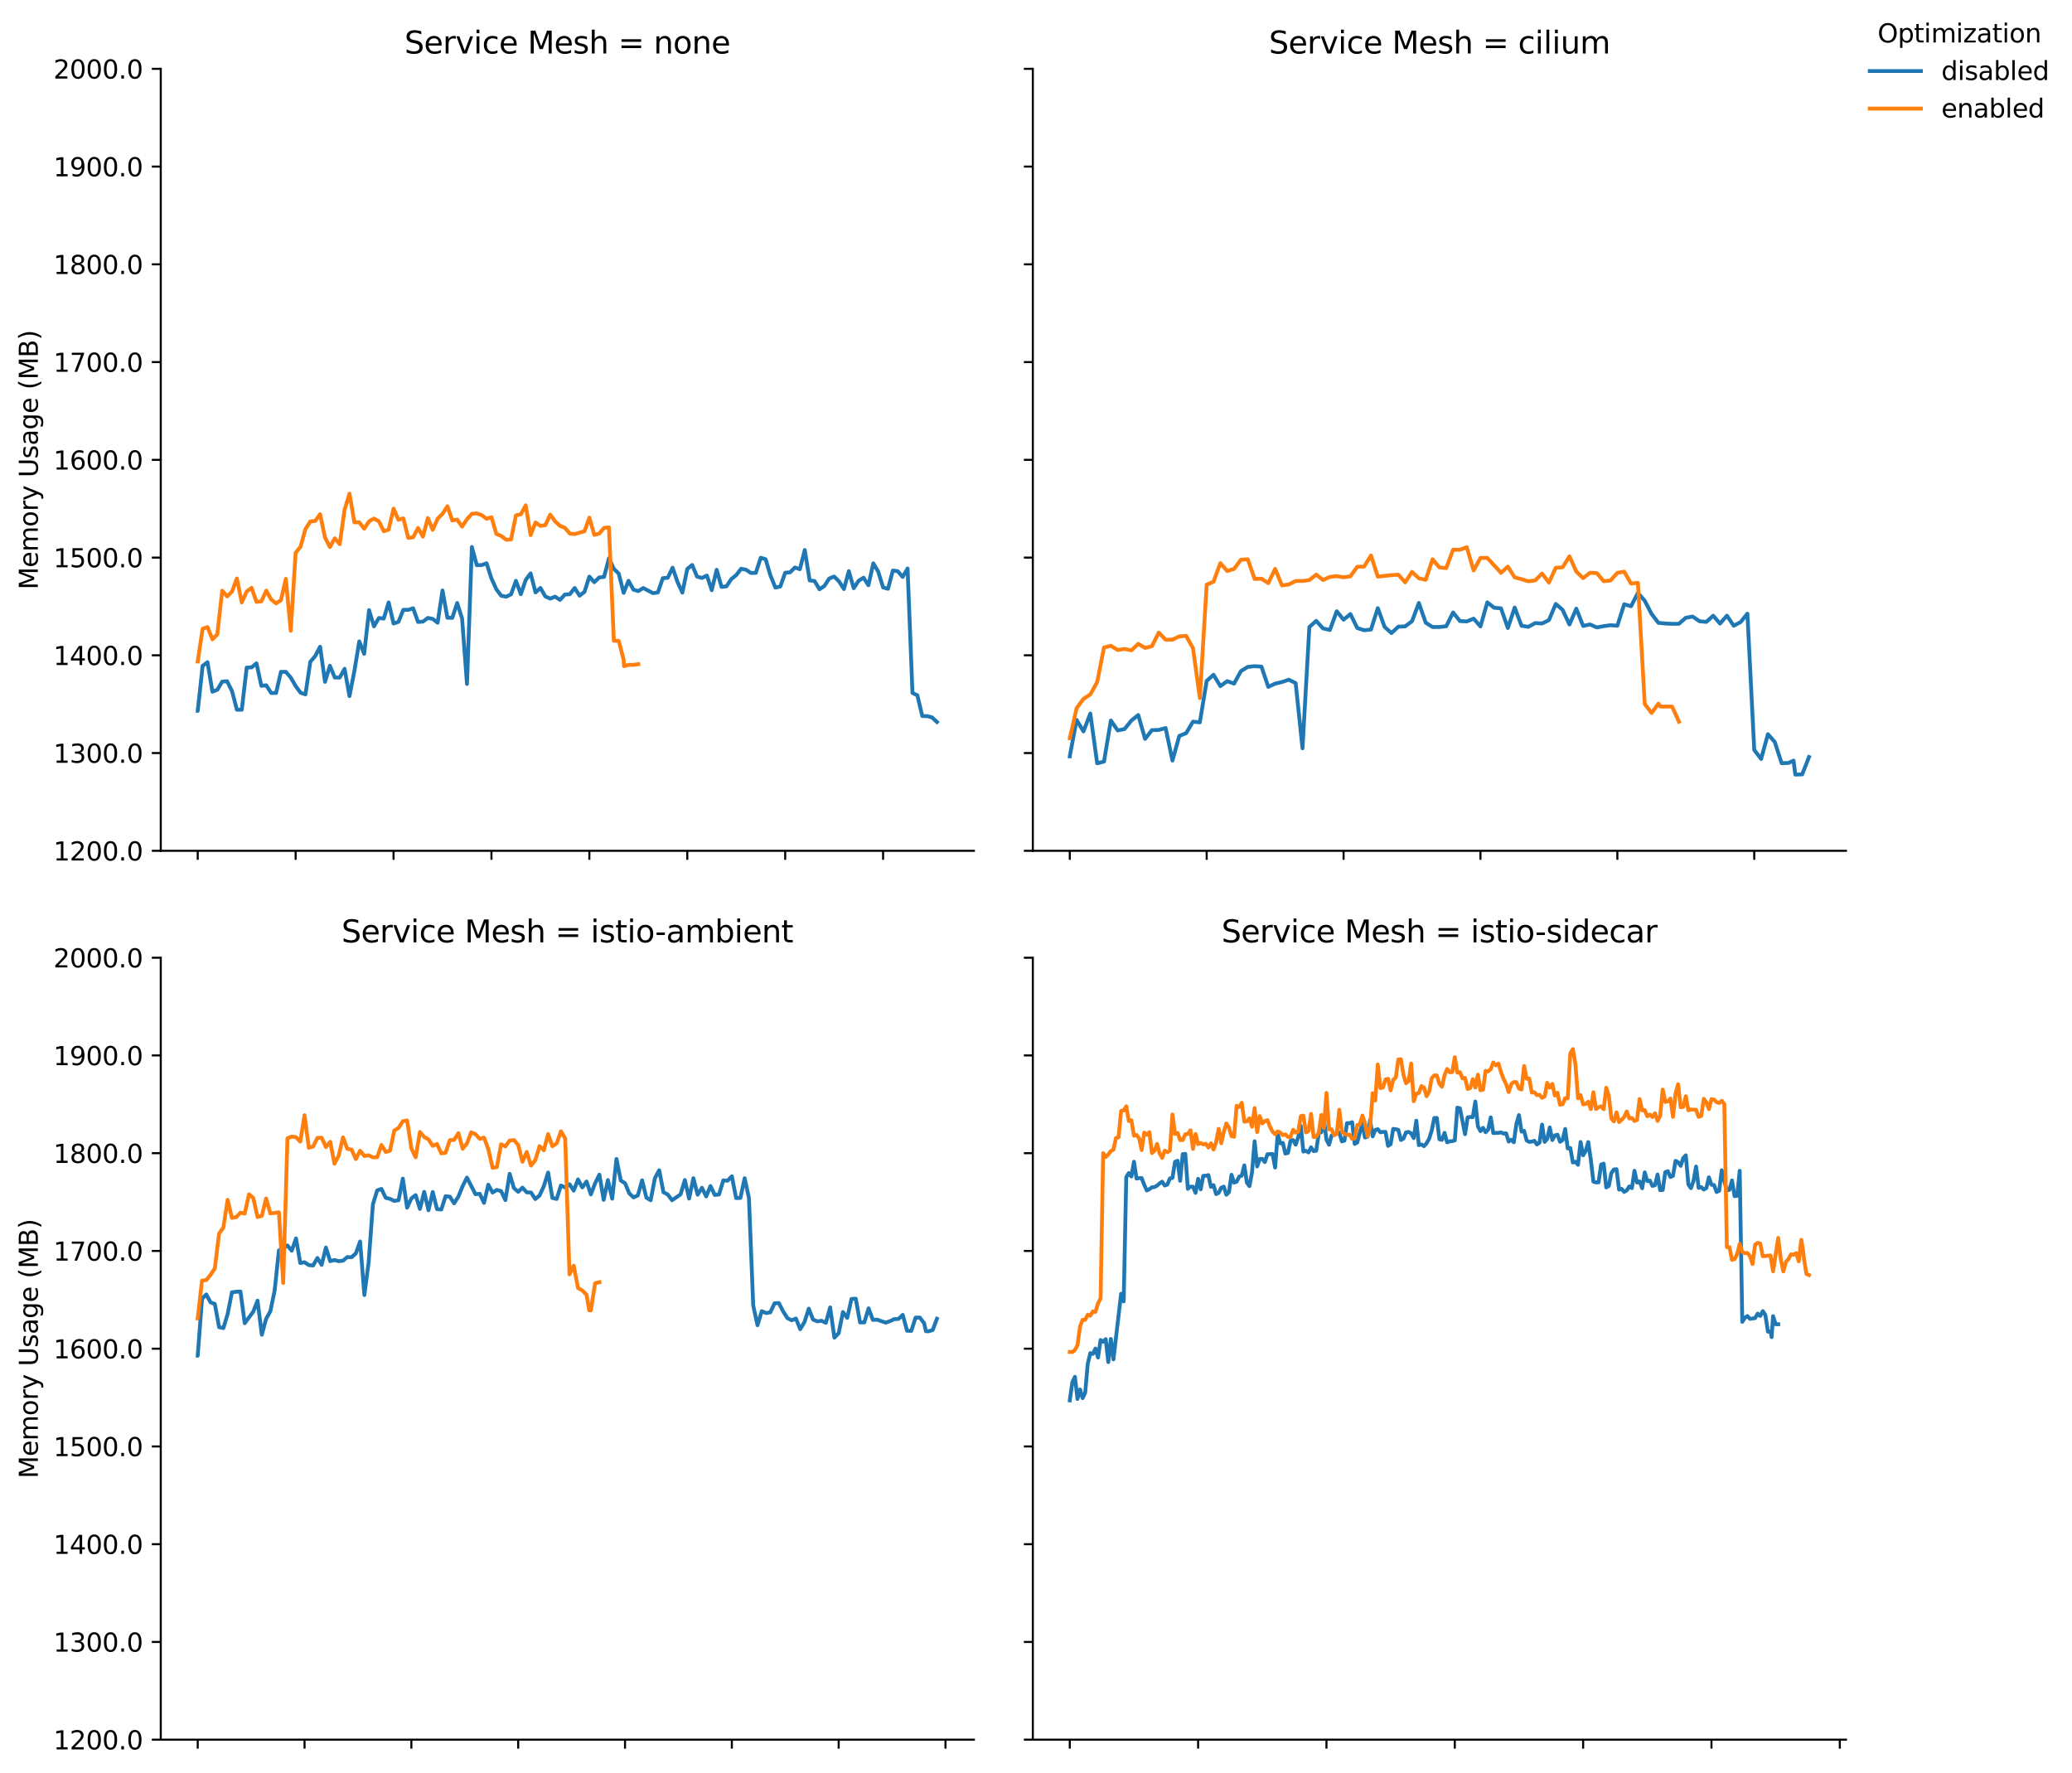 <?xml version="1.0" encoding="utf-8" standalone="no"?>
<!DOCTYPE svg PUBLIC "-//W3C//DTD SVG 1.1//EN"
  "http://www.w3.org/Graphics/SVG/1.1/DTD/svg11.dtd">
<svg xmlns:xlink="http://www.w3.org/1999/xlink" width="810.275pt" height="693.319pt" viewBox="0 0 810.275 693.319" xmlns="http://www.w3.org/2000/svg" version="1.1">
 <defs>
  <style type="text/css">*{stroke-linejoin: round; stroke-linecap: butt}</style>
 </defs>
 <g id="figure_1">
  <g id="patch_1">
   <path d="M 0 693.319 
L 810.275 693.319 
L 810.275 0 
L 0 0 
z
" style="fill: #ffffff"/>
  </g>
  <g id="axes_1">
   <g id="patch_2">
    <path d="M 62.869 332.68 
L 380.856 332.68 
L 380.856 26.92 
L 62.869 26.92 
z
" style="fill: #ffffff"/>
   </g>
   <g id="FillBetweenPolyCollection_1"/>
   <g id="FillBetweenPolyCollection_2"/>
   <g id="matplotlib.axis_1">
    <g id="xtick_1">
     <g id="line2d_1">
      <defs>
       <path id="mbcb02aef95" d="M 0 0 
L 0 3.5 
" style="stroke: #000000; stroke-width: 0.8"/>
      </defs>
      <g>
       <use xlink:href="#mbcb02aef95" x="77.323" y="332.68" style="stroke: #000000; stroke-width: 0.8"/>
      </g>
     </g>
    </g>
    <g id="xtick_2">
     <g id="line2d_2">
      <g>
       <use xlink:href="#mbcb02aef95" x="115.611" y="332.68" style="stroke: #000000; stroke-width: 0.8"/>
      </g>
     </g>
    </g>
    <g id="xtick_3">
     <g id="line2d_3">
      <g>
       <use xlink:href="#mbcb02aef95" x="153.9" y="332.68" style="stroke: #000000; stroke-width: 0.8"/>
      </g>
     </g>
    </g>
    <g id="xtick_4">
     <g id="line2d_4">
      <g>
       <use xlink:href="#mbcb02aef95" x="192.189" y="332.68" style="stroke: #000000; stroke-width: 0.8"/>
      </g>
     </g>
    </g>
    <g id="xtick_5">
     <g id="line2d_5">
      <g>
       <use xlink:href="#mbcb02aef95" x="230.477" y="332.68" style="stroke: #000000; stroke-width: 0.8"/>
      </g>
     </g>
    </g>
    <g id="xtick_6">
     <g id="line2d_6">
      <g>
       <use xlink:href="#mbcb02aef95" x="268.766" y="332.68" style="stroke: #000000; stroke-width: 0.8"/>
      </g>
     </g>
    </g>
    <g id="xtick_7">
     <g id="line2d_7">
      <g>
       <use xlink:href="#mbcb02aef95" x="307.055" y="332.68" style="stroke: #000000; stroke-width: 0.8"/>
      </g>
     </g>
    </g>
    <g id="xtick_8">
     <g id="line2d_8">
      <g>
       <use xlink:href="#mbcb02aef95" x="345.343" y="332.68" style="stroke: #000000; stroke-width: 0.8"/>
      </g>
     </g>
    </g>
   </g>
   <g id="matplotlib.axis_2">
    <g id="ytick_1">
     <g id="line2d_9">
      <defs>
       <path id="me5179b328b" d="M 0 0 
L -3.5 0 
" style="stroke: #000000; stroke-width: 0.8"/>
      </defs>
      <g>
       <use xlink:href="#me5179b328b" x="62.869" y="332.68" style="stroke: #000000; stroke-width: 0.8"/>
      </g>
     </g>
     <g id="text_1">
      <!-- 1200.0 -->
      <g transform="translate(20.878 336.479) scale(0.1 -0.1)">
       <defs>
        <path id="DejaVuSans-31" d="M 794 531 
L 1825 531 
L 1825 4091 
L 703 3866 
L 703 4441 
L 1819 4666 
L 2450 4666 
L 2450 531 
L 3481 531 
L 3481 0 
L 794 0 
L 794 531 
z
" transform="scale(0.016)"/>
        <path id="DejaVuSans-32" d="M 1228 531 
L 3431 531 
L 3431 0 
L 469 0 
L 469 531 
Q 828 903 1448 1529 
Q 2069 2156 2228 2338 
Q 2531 2678 2651 2914 
Q 2772 3150 2772 3378 
Q 2772 3750 2511 3984 
Q 2250 4219 1831 4219 
Q 1534 4219 1204 4116 
Q 875 4013 500 3803 
L 500 4441 
Q 881 4594 1212 4672 
Q 1544 4750 1819 4750 
Q 2544 4750 2975 4387 
Q 3406 4025 3406 3419 
Q 3406 3131 3298 2873 
Q 3191 2616 2906 2266 
Q 2828 2175 2409 1742 
Q 1991 1309 1228 531 
z
" transform="scale(0.016)"/>
        <path id="DejaVuSans-30" d="M 2034 4250 
Q 1547 4250 1301 3770 
Q 1056 3291 1056 2328 
Q 1056 1369 1301 889 
Q 1547 409 2034 409 
Q 2525 409 2770 889 
Q 3016 1369 3016 2328 
Q 3016 3291 2770 3770 
Q 2525 4250 2034 4250 
z
M 2034 4750 
Q 2819 4750 3233 4129 
Q 3647 3509 3647 2328 
Q 3647 1150 3233 529 
Q 2819 -91 2034 -91 
Q 1250 -91 836 529 
Q 422 1150 422 2328 
Q 422 3509 836 4129 
Q 1250 4750 2034 4750 
z
" transform="scale(0.016)"/>
        <path id="DejaVuSans-2e" d="M 684 794 
L 1344 794 
L 1344 0 
L 684 0 
L 684 794 
z
" transform="scale(0.016)"/>
       </defs>
       <use xlink:href="#DejaVuSans-31"/>
       <use xlink:href="#DejaVuSans-32" transform="translate(63.623 0)"/>
       <use xlink:href="#DejaVuSans-30" transform="translate(127.246 0)"/>
       <use xlink:href="#DejaVuSans-30" transform="translate(190.869 0)"/>
       <use xlink:href="#DejaVuSans-2e" transform="translate(254.492 0)"/>
       <use xlink:href="#DejaVuSans-30" transform="translate(286.279 0)"/>
      </g>
     </g>
    </g>
    <g id="ytick_2">
     <g id="line2d_10">
      <g>
       <use xlink:href="#me5179b328b" x="62.869" y="294.46" style="stroke: #000000; stroke-width: 0.8"/>
      </g>
     </g>
     <g id="text_2">
      <!-- 1300.0 -->
      <g transform="translate(20.878 298.259) scale(0.1 -0.1)">
       <defs>
        <path id="DejaVuSans-33" d="M 2597 2516 
Q 3050 2419 3304 2112 
Q 3559 1806 3559 1356 
Q 3559 666 3084 287 
Q 2609 -91 1734 -91 
Q 1441 -91 1130 -33 
Q 819 25 488 141 
L 488 750 
Q 750 597 1062 519 
Q 1375 441 1716 441 
Q 2309 441 2620 675 
Q 2931 909 2931 1356 
Q 2931 1769 2642 2001 
Q 2353 2234 1838 2234 
L 1294 2234 
L 1294 2753 
L 1863 2753 
Q 2328 2753 2575 2939 
Q 2822 3125 2822 3475 
Q 2822 3834 2567 4026 
Q 2313 4219 1838 4219 
Q 1578 4219 1281 4162 
Q 984 4106 628 3988 
L 628 4550 
Q 988 4650 1302 4700 
Q 1616 4750 1894 4750 
Q 2613 4750 3031 4423 
Q 3450 4097 3450 3541 
Q 3450 3153 3228 2886 
Q 3006 2619 2597 2516 
z
" transform="scale(0.016)"/>
       </defs>
       <use xlink:href="#DejaVuSans-31"/>
       <use xlink:href="#DejaVuSans-33" transform="translate(63.623 0)"/>
       <use xlink:href="#DejaVuSans-30" transform="translate(127.246 0)"/>
       <use xlink:href="#DejaVuSans-30" transform="translate(190.869 0)"/>
       <use xlink:href="#DejaVuSans-2e" transform="translate(254.492 0)"/>
       <use xlink:href="#DejaVuSans-30" transform="translate(286.279 0)"/>
      </g>
     </g>
    </g>
    <g id="ytick_3">
     <g id="line2d_11">
      <g>
       <use xlink:href="#me5179b328b" x="62.869" y="256.24" style="stroke: #000000; stroke-width: 0.8"/>
      </g>
     </g>
     <g id="text_3">
      <!-- 1400.0 -->
      <g transform="translate(20.878 260.039) scale(0.1 -0.1)">
       <defs>
        <path id="DejaVuSans-34" d="M 2419 4116 
L 825 1625 
L 2419 1625 
L 2419 4116 
z
M 2253 4666 
L 3047 4666 
L 3047 1625 
L 3713 1625 
L 3713 1100 
L 3047 1100 
L 3047 0 
L 2419 0 
L 2419 1100 
L 313 1100 
L 313 1709 
L 2253 4666 
z
" transform="scale(0.016)"/>
       </defs>
       <use xlink:href="#DejaVuSans-31"/>
       <use xlink:href="#DejaVuSans-34" transform="translate(63.623 0)"/>
       <use xlink:href="#DejaVuSans-30" transform="translate(127.246 0)"/>
       <use xlink:href="#DejaVuSans-30" transform="translate(190.869 0)"/>
       <use xlink:href="#DejaVuSans-2e" transform="translate(254.492 0)"/>
       <use xlink:href="#DejaVuSans-30" transform="translate(286.279 0)"/>
      </g>
     </g>
    </g>
    <g id="ytick_4">
     <g id="line2d_12">
      <g>
       <use xlink:href="#me5179b328b" x="62.869" y="218.02" style="stroke: #000000; stroke-width: 0.8"/>
      </g>
     </g>
     <g id="text_4">
      <!-- 1500.0 -->
      <g transform="translate(20.878 221.819) scale(0.1 -0.1)">
       <defs>
        <path id="DejaVuSans-35" d="M 691 4666 
L 3169 4666 
L 3169 4134 
L 1269 4134 
L 1269 2991 
Q 1406 3038 1543 3061 
Q 1681 3084 1819 3084 
Q 2600 3084 3056 2656 
Q 3513 2228 3513 1497 
Q 3513 744 3044 326 
Q 2575 -91 1722 -91 
Q 1428 -91 1123 -41 
Q 819 9 494 109 
L 494 744 
Q 775 591 1075 516 
Q 1375 441 1709 441 
Q 2250 441 2565 725 
Q 2881 1009 2881 1497 
Q 2881 1984 2565 2268 
Q 2250 2553 1709 2553 
Q 1456 2553 1204 2497 
Q 953 2441 691 2322 
L 691 4666 
z
" transform="scale(0.016)"/>
       </defs>
       <use xlink:href="#DejaVuSans-31"/>
       <use xlink:href="#DejaVuSans-35" transform="translate(63.623 0)"/>
       <use xlink:href="#DejaVuSans-30" transform="translate(127.246 0)"/>
       <use xlink:href="#DejaVuSans-30" transform="translate(190.869 0)"/>
       <use xlink:href="#DejaVuSans-2e" transform="translate(254.492 0)"/>
       <use xlink:href="#DejaVuSans-30" transform="translate(286.279 0)"/>
      </g>
     </g>
    </g>
    <g id="ytick_5">
     <g id="line2d_13">
      <g>
       <use xlink:href="#me5179b328b" x="62.869" y="179.8" style="stroke: #000000; stroke-width: 0.8"/>
      </g>
     </g>
     <g id="text_5">
      <!-- 1600.0 -->
      <g transform="translate(20.878 183.599) scale(0.1 -0.1)">
       <defs>
        <path id="DejaVuSans-36" d="M 2113 2584 
Q 1688 2584 1439 2293 
Q 1191 2003 1191 1497 
Q 1191 994 1439 701 
Q 1688 409 2113 409 
Q 2538 409 2786 701 
Q 3034 994 3034 1497 
Q 3034 2003 2786 2293 
Q 2538 2584 2113 2584 
z
M 3366 4563 
L 3366 3988 
Q 3128 4100 2886 4159 
Q 2644 4219 2406 4219 
Q 1781 4219 1451 3797 
Q 1122 3375 1075 2522 
Q 1259 2794 1537 2939 
Q 1816 3084 2150 3084 
Q 2853 3084 3261 2657 
Q 3669 2231 3669 1497 
Q 3669 778 3244 343 
Q 2819 -91 2113 -91 
Q 1303 -91 875 529 
Q 447 1150 447 2328 
Q 447 3434 972 4092 
Q 1497 4750 2381 4750 
Q 2619 4750 2861 4703 
Q 3103 4656 3366 4563 
z
" transform="scale(0.016)"/>
       </defs>
       <use xlink:href="#DejaVuSans-31"/>
       <use xlink:href="#DejaVuSans-36" transform="translate(63.623 0)"/>
       <use xlink:href="#DejaVuSans-30" transform="translate(127.246 0)"/>
       <use xlink:href="#DejaVuSans-30" transform="translate(190.869 0)"/>
       <use xlink:href="#DejaVuSans-2e" transform="translate(254.492 0)"/>
       <use xlink:href="#DejaVuSans-30" transform="translate(286.279 0)"/>
      </g>
     </g>
    </g>
    <g id="ytick_6">
     <g id="line2d_14">
      <g>
       <use xlink:href="#me5179b328b" x="62.869" y="141.58" style="stroke: #000000; stroke-width: 0.8"/>
      </g>
     </g>
     <g id="text_6">
      <!-- 1700.0 -->
      <g transform="translate(20.878 145.379) scale(0.1 -0.1)">
       <defs>
        <path id="DejaVuSans-37" d="M 525 4666 
L 3525 4666 
L 3525 4397 
L 1831 0 
L 1172 0 
L 2766 4134 
L 525 4134 
L 525 4666 
z
" transform="scale(0.016)"/>
       </defs>
       <use xlink:href="#DejaVuSans-31"/>
       <use xlink:href="#DejaVuSans-37" transform="translate(63.623 0)"/>
       <use xlink:href="#DejaVuSans-30" transform="translate(127.246 0)"/>
       <use xlink:href="#DejaVuSans-30" transform="translate(190.869 0)"/>
       <use xlink:href="#DejaVuSans-2e" transform="translate(254.492 0)"/>
       <use xlink:href="#DejaVuSans-30" transform="translate(286.279 0)"/>
      </g>
     </g>
    </g>
    <g id="ytick_7">
     <g id="line2d_15">
      <g>
       <use xlink:href="#me5179b328b" x="62.869" y="103.36" style="stroke: #000000; stroke-width: 0.8"/>
      </g>
     </g>
     <g id="text_7">
      <!-- 1800.0 -->
      <g transform="translate(20.878 107.159) scale(0.1 -0.1)">
       <defs>
        <path id="DejaVuSans-38" d="M 2034 2216 
Q 1584 2216 1326 1975 
Q 1069 1734 1069 1313 
Q 1069 891 1326 650 
Q 1584 409 2034 409 
Q 2484 409 2743 651 
Q 3003 894 3003 1313 
Q 3003 1734 2745 1975 
Q 2488 2216 2034 2216 
z
M 1403 2484 
Q 997 2584 770 2862 
Q 544 3141 544 3541 
Q 544 4100 942 4425 
Q 1341 4750 2034 4750 
Q 2731 4750 3128 4425 
Q 3525 4100 3525 3541 
Q 3525 3141 3298 2862 
Q 3072 2584 2669 2484 
Q 3125 2378 3379 2068 
Q 3634 1759 3634 1313 
Q 3634 634 3220 271 
Q 2806 -91 2034 -91 
Q 1263 -91 848 271 
Q 434 634 434 1313 
Q 434 1759 690 2068 
Q 947 2378 1403 2484 
z
M 1172 3481 
Q 1172 3119 1398 2916 
Q 1625 2713 2034 2713 
Q 2441 2713 2670 2916 
Q 2900 3119 2900 3481 
Q 2900 3844 2670 4047 
Q 2441 4250 2034 4250 
Q 1625 4250 1398 4047 
Q 1172 3844 1172 3481 
z
" transform="scale(0.016)"/>
       </defs>
       <use xlink:href="#DejaVuSans-31"/>
       <use xlink:href="#DejaVuSans-38" transform="translate(63.623 0)"/>
       <use xlink:href="#DejaVuSans-30" transform="translate(127.246 0)"/>
       <use xlink:href="#DejaVuSans-30" transform="translate(190.869 0)"/>
       <use xlink:href="#DejaVuSans-2e" transform="translate(254.492 0)"/>
       <use xlink:href="#DejaVuSans-30" transform="translate(286.279 0)"/>
      </g>
     </g>
    </g>
    <g id="ytick_8">
     <g id="line2d_16">
      <g>
       <use xlink:href="#me5179b328b" x="62.869" y="65.14" style="stroke: #000000; stroke-width: 0.8"/>
      </g>
     </g>
     <g id="text_8">
      <!-- 1900.0 -->
      <g transform="translate(20.878 68.939) scale(0.1 -0.1)">
       <defs>
        <path id="DejaVuSans-39" d="M 703 97 
L 703 672 
Q 941 559 1184 500 
Q 1428 441 1663 441 
Q 2288 441 2617 861 
Q 2947 1281 2994 2138 
Q 2813 1869 2534 1725 
Q 2256 1581 1919 1581 
Q 1219 1581 811 2004 
Q 403 2428 403 3163 
Q 403 3881 828 4315 
Q 1253 4750 1959 4750 
Q 2769 4750 3195 4129 
Q 3622 3509 3622 2328 
Q 3622 1225 3098 567 
Q 2575 -91 1691 -91 
Q 1453 -91 1209 -44 
Q 966 3 703 97 
z
M 1959 2075 
Q 2384 2075 2632 2365 
Q 2881 2656 2881 3163 
Q 2881 3666 2632 3958 
Q 2384 4250 1959 4250 
Q 1534 4250 1286 3958 
Q 1038 3666 1038 3163 
Q 1038 2656 1286 2365 
Q 1534 2075 1959 2075 
z
" transform="scale(0.016)"/>
       </defs>
       <use xlink:href="#DejaVuSans-31"/>
       <use xlink:href="#DejaVuSans-39" transform="translate(63.623 0)"/>
       <use xlink:href="#DejaVuSans-30" transform="translate(127.246 0)"/>
       <use xlink:href="#DejaVuSans-30" transform="translate(190.869 0)"/>
       <use xlink:href="#DejaVuSans-2e" transform="translate(254.492 0)"/>
       <use xlink:href="#DejaVuSans-30" transform="translate(286.279 0)"/>
      </g>
     </g>
    </g>
    <g id="ytick_9">
     <g id="line2d_17">
      <g>
       <use xlink:href="#me5179b328b" x="62.869" y="26.92" style="stroke: #000000; stroke-width: 0.8"/>
      </g>
     </g>
     <g id="text_9">
      <!-- 2000.0 -->
      <g transform="translate(20.878 30.719) scale(0.1 -0.1)">
       <use xlink:href="#DejaVuSans-32"/>
       <use xlink:href="#DejaVuSans-30" transform="translate(63.623 0)"/>
       <use xlink:href="#DejaVuSans-30" transform="translate(127.246 0)"/>
       <use xlink:href="#DejaVuSans-30" transform="translate(190.869 0)"/>
       <use xlink:href="#DejaVuSans-2e" transform="translate(254.492 0)"/>
       <use xlink:href="#DejaVuSans-30" transform="translate(286.279 0)"/>
      </g>
     </g>
    </g>
    <g id="text_10">
     <!-- Memory Usage (MB) -->
     <g transform="translate(14.798 230.538) rotate(-90) scale(0.1 -0.1)">
      <defs>
       <path id="DejaVuSans-4d" d="M 628 4666 
L 1569 4666 
L 2759 1491 
L 3956 4666 
L 4897 4666 
L 4897 0 
L 4281 0 
L 4281 4097 
L 3078 897 
L 2444 897 
L 1241 4097 
L 1241 0 
L 628 0 
L 628 4666 
z
" transform="scale(0.016)"/>
       <path id="DejaVuSans-65" d="M 3597 1894 
L 3597 1613 
L 953 1613 
Q 991 1019 1311 708 
Q 1631 397 2203 397 
Q 2534 397 2845 478 
Q 3156 559 3463 722 
L 3463 178 
Q 3153 47 2828 -22 
Q 2503 -91 2169 -91 
Q 1331 -91 842 396 
Q 353 884 353 1716 
Q 353 2575 817 3079 
Q 1281 3584 2069 3584 
Q 2775 3584 3186 3129 
Q 3597 2675 3597 1894 
z
M 3022 2063 
Q 3016 2534 2758 2815 
Q 2500 3097 2075 3097 
Q 1594 3097 1305 2825 
Q 1016 2553 972 2059 
L 3022 2063 
z
" transform="scale(0.016)"/>
       <path id="DejaVuSans-6d" d="M 3328 2828 
Q 3544 3216 3844 3400 
Q 4144 3584 4550 3584 
Q 5097 3584 5394 3201 
Q 5691 2819 5691 2113 
L 5691 0 
L 5113 0 
L 5113 2094 
Q 5113 2597 4934 2840 
Q 4756 3084 4391 3084 
Q 3944 3084 3684 2787 
Q 3425 2491 3425 1978 
L 3425 0 
L 2847 0 
L 2847 2094 
Q 2847 2600 2669 2842 
Q 2491 3084 2119 3084 
Q 1678 3084 1418 2786 
Q 1159 2488 1159 1978 
L 1159 0 
L 581 0 
L 581 3500 
L 1159 3500 
L 1159 2956 
Q 1356 3278 1631 3431 
Q 1906 3584 2284 3584 
Q 2666 3584 2933 3390 
Q 3200 3197 3328 2828 
z
" transform="scale(0.016)"/>
       <path id="DejaVuSans-6f" d="M 1959 3097 
Q 1497 3097 1228 2736 
Q 959 2375 959 1747 
Q 959 1119 1226 758 
Q 1494 397 1959 397 
Q 2419 397 2687 759 
Q 2956 1122 2956 1747 
Q 2956 2369 2687 2733 
Q 2419 3097 1959 3097 
z
M 1959 3584 
Q 2709 3584 3137 3096 
Q 3566 2609 3566 1747 
Q 3566 888 3137 398 
Q 2709 -91 1959 -91 
Q 1206 -91 779 398 
Q 353 888 353 1747 
Q 353 2609 779 3096 
Q 1206 3584 1959 3584 
z
" transform="scale(0.016)"/>
       <path id="DejaVuSans-72" d="M 2631 2963 
Q 2534 3019 2420 3045 
Q 2306 3072 2169 3072 
Q 1681 3072 1420 2755 
Q 1159 2438 1159 1844 
L 1159 0 
L 581 0 
L 581 3500 
L 1159 3500 
L 1159 2956 
Q 1341 3275 1631 3429 
Q 1922 3584 2338 3584 
Q 2397 3584 2469 3576 
Q 2541 3569 2628 3553 
L 2631 2963 
z
" transform="scale(0.016)"/>
       <path id="DejaVuSans-79" d="M 2059 -325 
Q 1816 -950 1584 -1140 
Q 1353 -1331 966 -1331 
L 506 -1331 
L 506 -850 
L 844 -850 
Q 1081 -850 1212 -737 
Q 1344 -625 1503 -206 
L 1606 56 
L 191 3500 
L 800 3500 
L 1894 763 
L 2988 3500 
L 3597 3500 
L 2059 -325 
z
" transform="scale(0.016)"/>
       <path id="DejaVuSans-20" transform="scale(0.016)"/>
       <path id="DejaVuSans-55" d="M 556 4666 
L 1191 4666 
L 1191 1831 
Q 1191 1081 1462 751 
Q 1734 422 2344 422 
Q 2950 422 3222 751 
Q 3494 1081 3494 1831 
L 3494 4666 
L 4128 4666 
L 4128 1753 
Q 4128 841 3676 375 
Q 3225 -91 2344 -91 
Q 1459 -91 1007 375 
Q 556 841 556 1753 
L 556 4666 
z
" transform="scale(0.016)"/>
       <path id="DejaVuSans-73" d="M 2834 3397 
L 2834 2853 
Q 2591 2978 2328 3040 
Q 2066 3103 1784 3103 
Q 1356 3103 1142 2972 
Q 928 2841 928 2578 
Q 928 2378 1081 2264 
Q 1234 2150 1697 2047 
L 1894 2003 
Q 2506 1872 2764 1633 
Q 3022 1394 3022 966 
Q 3022 478 2636 193 
Q 2250 -91 1575 -91 
Q 1294 -91 989 -36 
Q 684 19 347 128 
L 347 722 
Q 666 556 975 473 
Q 1284 391 1588 391 
Q 1994 391 2212 530 
Q 2431 669 2431 922 
Q 2431 1156 2273 1281 
Q 2116 1406 1581 1522 
L 1381 1569 
Q 847 1681 609 1914 
Q 372 2147 372 2553 
Q 372 3047 722 3315 
Q 1072 3584 1716 3584 
Q 2034 3584 2315 3537 
Q 2597 3491 2834 3397 
z
" transform="scale(0.016)"/>
       <path id="DejaVuSans-61" d="M 2194 1759 
Q 1497 1759 1228 1600 
Q 959 1441 959 1056 
Q 959 750 1161 570 
Q 1363 391 1709 391 
Q 2188 391 2477 730 
Q 2766 1069 2766 1631 
L 2766 1759 
L 2194 1759 
z
M 3341 1997 
L 3341 0 
L 2766 0 
L 2766 531 
Q 2569 213 2275 61 
Q 1981 -91 1556 -91 
Q 1019 -91 701 211 
Q 384 513 384 1019 
Q 384 1609 779 1909 
Q 1175 2209 1959 2209 
L 2766 2209 
L 2766 2266 
Q 2766 2663 2505 2880 
Q 2244 3097 1772 3097 
Q 1472 3097 1187 3025 
Q 903 2953 641 2809 
L 641 3341 
Q 956 3463 1253 3523 
Q 1550 3584 1831 3584 
Q 2591 3584 2966 3190 
Q 3341 2797 3341 1997 
z
" transform="scale(0.016)"/>
       <path id="DejaVuSans-67" d="M 2906 1791 
Q 2906 2416 2648 2759 
Q 2391 3103 1925 3103 
Q 1463 3103 1205 2759 
Q 947 2416 947 1791 
Q 947 1169 1205 825 
Q 1463 481 1925 481 
Q 2391 481 2648 825 
Q 2906 1169 2906 1791 
z
M 3481 434 
Q 3481 -459 3084 -895 
Q 2688 -1331 1869 -1331 
Q 1566 -1331 1297 -1286 
Q 1028 -1241 775 -1147 
L 775 -588 
Q 1028 -725 1275 -790 
Q 1522 -856 1778 -856 
Q 2344 -856 2625 -561 
Q 2906 -266 2906 331 
L 2906 616 
Q 2728 306 2450 153 
Q 2172 0 1784 0 
Q 1141 0 747 490 
Q 353 981 353 1791 
Q 353 2603 747 3093 
Q 1141 3584 1784 3584 
Q 2172 3584 2450 3431 
Q 2728 3278 2906 2969 
L 2906 3500 
L 3481 3500 
L 3481 434 
z
" transform="scale(0.016)"/>
       <path id="DejaVuSans-28" d="M 1984 4856 
Q 1566 4138 1362 3434 
Q 1159 2731 1159 2009 
Q 1159 1288 1364 580 
Q 1569 -128 1984 -844 
L 1484 -844 
Q 1016 -109 783 600 
Q 550 1309 550 2009 
Q 550 2706 781 3412 
Q 1013 4119 1484 4856 
L 1984 4856 
z
" transform="scale(0.016)"/>
       <path id="DejaVuSans-42" d="M 1259 2228 
L 1259 519 
L 2272 519 
Q 2781 519 3026 730 
Q 3272 941 3272 1375 
Q 3272 1813 3026 2020 
Q 2781 2228 2272 2228 
L 1259 2228 
z
M 1259 4147 
L 1259 2741 
L 2194 2741 
Q 2656 2741 2882 2914 
Q 3109 3088 3109 3444 
Q 3109 3797 2882 3972 
Q 2656 4147 2194 4147 
L 1259 4147 
z
M 628 4666 
L 2241 4666 
Q 2963 4666 3353 4366 
Q 3744 4066 3744 3513 
Q 3744 3084 3544 2831 
Q 3344 2578 2956 2516 
Q 3422 2416 3680 2098 
Q 3938 1781 3938 1306 
Q 3938 681 3513 340 
Q 3088 0 2303 0 
L 628 0 
L 628 4666 
z
" transform="scale(0.016)"/>
       <path id="DejaVuSans-29" d="M 513 4856 
L 1013 4856 
Q 1481 4119 1714 3412 
Q 1947 2706 1947 2009 
Q 1947 1309 1714 600 
Q 1481 -109 1013 -844 
L 513 -844 
Q 928 -128 1133 580 
Q 1338 1288 1338 2009 
Q 1338 2731 1133 3434 
Q 928 4138 513 4856 
z
" transform="scale(0.016)"/>
      </defs>
      <use xlink:href="#DejaVuSans-4d"/>
      <use xlink:href="#DejaVuSans-65" transform="translate(86.279 0)"/>
      <use xlink:href="#DejaVuSans-6d" transform="translate(147.803 0)"/>
      <use xlink:href="#DejaVuSans-6f" transform="translate(245.215 0)"/>
      <use xlink:href="#DejaVuSans-72" transform="translate(306.396 0)"/>
      <use xlink:href="#DejaVuSans-79" transform="translate(347.51 0)"/>
      <use xlink:href="#DejaVuSans-20" transform="translate(406.689 0)"/>
      <use xlink:href="#DejaVuSans-55" transform="translate(438.477 0)"/>
      <use xlink:href="#DejaVuSans-73" transform="translate(511.67 0)"/>
      <use xlink:href="#DejaVuSans-61" transform="translate(563.77 0)"/>
      <use xlink:href="#DejaVuSans-67" transform="translate(625.049 0)"/>
      <use xlink:href="#DejaVuSans-65" transform="translate(688.525 0)"/>
      <use xlink:href="#DejaVuSans-20" transform="translate(750.049 0)"/>
      <use xlink:href="#DejaVuSans-28" transform="translate(781.836 0)"/>
      <use xlink:href="#DejaVuSans-4d" transform="translate(820.85 0)"/>
      <use xlink:href="#DejaVuSans-42" transform="translate(907.129 0)"/>
      <use xlink:href="#DejaVuSans-29" transform="translate(975.732 0)"/>
     </g>
    </g>
   </g>
   <g id="line2d_18">
    <path d="M 77.323 277.953 
L 77.328 277.953 
L 79.237 260.373 
L 81.152 258.931 
L 83.066 270.47 
L 84.98 269.723 
L 86.895 266.519 
L 88.809 266.383 
L 90.724 270.204 
L 92.638 277.515 
L 94.553 277.518 
L 96.467 261.049 
L 98.381 260.952 
L 100.296 259.374 
L 102.21 268.155 
L 104.125 267.964 
L 106.039 270.966 
L 107.954 270.966 
L 109.868 262.696 
L 111.783 262.701 
L 113.697 264.936 
L 115.611 268.241 
L 117.526 270.863 
L 119.44 271.524 
L 121.355 258.767 
L 123.269 256.522 
L 125.184 252.897 
L 127.098 266.621 
L 129.012 260.312 
L 130.927 264.931 
L 132.841 264.935 
L 134.756 261.523 
L 136.67 272.181 
L 138.585 262.359 
L 140.499 250.786 
L 142.413 255.654 
L 144.328 238.565 
L 146.242 244.921 
L 148.157 241.643 
L 150.071 241.867 
L 151.986 235.558 
L 153.9 243.804 
L 155.814 243.157 
L 157.729 238.443 
L 159.643 238.468 
L 161.558 237.834 
L 163.472 243.187 
L 165.387 243.058 
L 167.301 241.629 
L 169.216 242.003 
L 171.13 243.5 
L 173.044 230.869 
L 174.959 241.549 
L 176.873 241.585 
L 178.788 235.777 
L 180.702 241.823 
L 182.617 267.427 
L 184.531 213.881 
L 186.445 221.004 
L 188.36 220.954 
L 190.274 220.244 
L 192.189 226.182 
L 194.103 230.425 
L 196.018 232.942 
L 197.932 233.312 
L 199.846 232.405 
L 201.761 227.095 
L 203.675 232.341 
L 205.59 226.765 
L 207.504 224.199 
L 209.419 231.651 
L 211.333 229.891 
L 213.247 233.208 
L 215.162 234.068 
L 217.076 233.304 
L 218.991 234.562 
L 220.905 232.466 
L 222.82 232.354 
L 224.734 229.915 
L 226.649 232.912 
L 228.563 231.417 
L 230.477 225.456 
L 232.392 227.66 
L 234.306 225.799 
L 236.221 225.573 
L 238.135 218.284 
L 240.05 222.457 
L 241.964 224.282 
L 243.878 231.82 
L 245.793 227.101 
L 247.707 230.563 
L 249.622 231.123 
L 251.536 229.921 
L 255.365 231.936 
L 257.279 231.646 
L 259.194 226.063 
L 261.108 225.94 
L 263.023 221.981 
L 264.937 227.529 
L 266.852 231.726 
L 268.766 222.469 
L 270.68 220.91 
L 272.595 225.467 
L 274.509 225.993 
L 276.424 225.043 
L 278.338 230.772 
L 280.253 222.81 
L 282.167 229.479 
L 284.081 229.265 
L 285.996 226.423 
L 287.91 224.858 
L 289.825 222.4 
L 291.739 222.773 
L 293.654 224.041 
L 295.568 224.005 
L 297.483 218.083 
L 299.397 218.665 
L 301.311 225.096 
L 303.226 229.744 
L 305.14 229.348 
L 307.055 223.937 
L 308.969 223.798 
L 310.884 221.894 
L 312.798 222.569 
L 314.712 215.072 
L 316.627 226.949 
L 318.541 227.197 
L 320.456 230.409 
L 322.37 229.144 
L 324.285 226.186 
L 326.199 225.443 
L 328.113 227.336 
L 330.028 230.328 
L 331.942 223.324 
L 333.857 230.005 
L 335.771 227.097 
L 337.686 225.891 
L 339.6 228.844 
L 341.514 220.276 
L 343.429 223.509 
L 345.343 229.694 
L 347.258 230.231 
L 349.172 223.076 
L 351.087 223.364 
L 353.001 225.602 
L 354.916 222.286 
L 356.83 270.963 
L 358.744 271.874 
L 360.659 279.984 
L 362.573 280.021 
L 364.488 280.521 
L 366.402 282.313 
L 366.402 282.313 
" clip-path="url(#pa6d9c1bf87)" style="fill: none; stroke: #1f77b4; stroke-width: 1.5; stroke-linecap: square"/>
   </g>
   <g id="line2d_19">
    <path d="M 77.323 258.658 
L 77.325 258.56 
L 79.237 245.859 
L 81.152 245.206 
L 83.066 249.997 
L 84.98 248.007 
L 86.895 230.973 
L 88.809 233.193 
L 90.724 231.328 
L 92.638 226.209 
L 94.553 235.569 
L 96.467 231.292 
L 98.381 229.817 
L 100.296 235.34 
L 102.21 235.156 
L 104.125 230.934 
L 106.039 234.393 
L 107.954 235.943 
L 109.868 234.681 
L 111.783 226.34 
L 113.697 246.637 
L 115.611 216.119 
L 117.526 213.801 
L 119.44 206.902 
L 121.355 203.888 
L 123.269 203.696 
L 125.184 201.045 
L 127.098 210.177 
L 129.012 213.907 
L 130.927 210.49 
L 132.841 212.786 
L 134.756 199.328 
L 136.67 193.024 
L 138.585 204.214 
L 140.499 204.256 
L 142.413 206.75 
L 144.328 203.824 
L 146.242 202.766 
L 148.157 203.832 
L 150.071 207.735 
L 151.986 207.082 
L 153.9 198.882 
L 155.814 203.243 
L 157.729 202.681 
L 159.643 210.316 
L 161.558 210.109 
L 163.472 206.456 
L 165.387 209.836 
L 167.301 202.575 
L 169.216 207.18 
L 171.13 202.855 
L 173.044 200.904 
L 174.959 197.95 
L 176.873 203.528 
L 178.788 203.159 
L 180.702 205.917 
L 182.617 203.019 
L 184.531 200.915 
L 186.445 200.727 
L 188.36 201.418 
L 190.274 202.841 
L 192.189 202.233 
L 194.103 208.765 
L 196.018 209.582 
L 197.932 211.041 
L 199.846 210.952 
L 201.761 201.518 
L 203.675 201.099 
L 205.59 197.59 
L 207.504 209.236 
L 209.419 204.294 
L 211.333 205.623 
L 213.247 205.35 
L 215.162 201.222 
L 217.076 203.846 
L 218.991 205.624 
L 220.905 206.368 
L 222.82 208.633 
L 224.734 208.845 
L 226.649 208.276 
L 228.563 207.722 
L 230.477 202.407 
L 232.392 209.136 
L 234.306 208.674 
L 236.221 206.416 
L 238.135 206.24 
L 240.05 250.545 
L 241.964 250.606 
L 243.878 257.967 
L 244.022 260.481 
L 245.793 259.959 
L 247.707 259.966 
L 249.622 259.709 
" clip-path="url(#pa6d9c1bf87)" style="fill: none; stroke: #ff7f0e; stroke-width: 1.5; stroke-linecap: square"/>
   </g>
   <g id="line2d_20"/>
   <g id="line2d_21"/>
   <g id="patch_3">
    <path d="M 62.869 332.68 
L 62.869 26.92 
" style="fill: none; stroke: #000000; stroke-width: 0.8; stroke-linejoin: miter; stroke-linecap: square"/>
   </g>
   <g id="patch_4">
    <path d="M 62.869 332.68 
L 380.856 332.68 
" style="fill: none; stroke: #000000; stroke-width: 0.8; stroke-linejoin: miter; stroke-linecap: square"/>
   </g>
   <g id="text_11">
    <!-- Service Mesh = none -->
    <g transform="translate(158.172 20.92) scale(0.12 -0.12)">
     <defs>
      <path id="DejaVuSans-53" d="M 3425 4513 
L 3425 3897 
Q 3066 4069 2747 4153 
Q 2428 4238 2131 4238 
Q 1616 4238 1336 4038 
Q 1056 3838 1056 3469 
Q 1056 3159 1242 3001 
Q 1428 2844 1947 2747 
L 2328 2669 
Q 3034 2534 3370 2195 
Q 3706 1856 3706 1288 
Q 3706 609 3251 259 
Q 2797 -91 1919 -91 
Q 1588 -91 1214 -16 
Q 841 59 441 206 
L 441 856 
Q 825 641 1194 531 
Q 1563 422 1919 422 
Q 2459 422 2753 634 
Q 3047 847 3047 1241 
Q 3047 1584 2836 1778 
Q 2625 1972 2144 2069 
L 1759 2144 
Q 1053 2284 737 2584 
Q 422 2884 422 3419 
Q 422 4038 858 4394 
Q 1294 4750 2059 4750 
Q 2388 4750 2728 4690 
Q 3069 4631 3425 4513 
z
" transform="scale(0.016)"/>
      <path id="DejaVuSans-76" d="M 191 3500 
L 800 3500 
L 1894 563 
L 2988 3500 
L 3597 3500 
L 2284 0 
L 1503 0 
L 191 3500 
z
" transform="scale(0.016)"/>
      <path id="DejaVuSans-69" d="M 603 3500 
L 1178 3500 
L 1178 0 
L 603 0 
L 603 3500 
z
M 603 4863 
L 1178 4863 
L 1178 4134 
L 603 4134 
L 603 4863 
z
" transform="scale(0.016)"/>
      <path id="DejaVuSans-63" d="M 3122 3366 
L 3122 2828 
Q 2878 2963 2633 3030 
Q 2388 3097 2138 3097 
Q 1578 3097 1268 2742 
Q 959 2388 959 1747 
Q 959 1106 1268 751 
Q 1578 397 2138 397 
Q 2388 397 2633 464 
Q 2878 531 3122 666 
L 3122 134 
Q 2881 22 2623 -34 
Q 2366 -91 2075 -91 
Q 1284 -91 818 406 
Q 353 903 353 1747 
Q 353 2603 823 3093 
Q 1294 3584 2113 3584 
Q 2378 3584 2631 3529 
Q 2884 3475 3122 3366 
z
" transform="scale(0.016)"/>
      <path id="DejaVuSans-68" d="M 3513 2113 
L 3513 0 
L 2938 0 
L 2938 2094 
Q 2938 2591 2744 2837 
Q 2550 3084 2163 3084 
Q 1697 3084 1428 2787 
Q 1159 2491 1159 1978 
L 1159 0 
L 581 0 
L 581 4863 
L 1159 4863 
L 1159 2956 
Q 1366 3272 1645 3428 
Q 1925 3584 2291 3584 
Q 2894 3584 3203 3211 
Q 3513 2838 3513 2113 
z
" transform="scale(0.016)"/>
      <path id="DejaVuSans-3d" d="M 678 2906 
L 4684 2906 
L 4684 2381 
L 678 2381 
L 678 2906 
z
M 678 1631 
L 4684 1631 
L 4684 1100 
L 678 1100 
L 678 1631 
z
" transform="scale(0.016)"/>
      <path id="DejaVuSans-6e" d="M 3513 2113 
L 3513 0 
L 2938 0 
L 2938 2094 
Q 2938 2591 2744 2837 
Q 2550 3084 2163 3084 
Q 1697 3084 1428 2787 
Q 1159 2491 1159 1978 
L 1159 0 
L 581 0 
L 581 3500 
L 1159 3500 
L 1159 2956 
Q 1366 3272 1645 3428 
Q 1925 3584 2291 3584 
Q 2894 3584 3203 3211 
Q 3513 2838 3513 2113 
z
" transform="scale(0.016)"/>
     </defs>
     <use xlink:href="#DejaVuSans-53"/>
     <use xlink:href="#DejaVuSans-65" transform="translate(63.477 0)"/>
     <use xlink:href="#DejaVuSans-72" transform="translate(125 0)"/>
     <use xlink:href="#DejaVuSans-76" transform="translate(166.113 0)"/>
     <use xlink:href="#DejaVuSans-69" transform="translate(225.293 0)"/>
     <use xlink:href="#DejaVuSans-63" transform="translate(253.076 0)"/>
     <use xlink:href="#DejaVuSans-65" transform="translate(308.057 0)"/>
     <use xlink:href="#DejaVuSans-20" transform="translate(369.58 0)"/>
     <use xlink:href="#DejaVuSans-4d" transform="translate(401.367 0)"/>
     <use xlink:href="#DejaVuSans-65" transform="translate(487.646 0)"/>
     <use xlink:href="#DejaVuSans-73" transform="translate(549.17 0)"/>
     <use xlink:href="#DejaVuSans-68" transform="translate(601.27 0)"/>
     <use xlink:href="#DejaVuSans-20" transform="translate(664.648 0)"/>
     <use xlink:href="#DejaVuSans-3d" transform="translate(696.436 0)"/>
     <use xlink:href="#DejaVuSans-20" transform="translate(780.225 0)"/>
     <use xlink:href="#DejaVuSans-6e" transform="translate(812.012 0)"/>
     <use xlink:href="#DejaVuSans-6f" transform="translate(875.391 0)"/>
     <use xlink:href="#DejaVuSans-6e" transform="translate(936.572 0)"/>
     <use xlink:href="#DejaVuSans-65" transform="translate(999.951 0)"/>
    </g>
   </g>
  </g>
  <g id="axes_2">
   <g id="patch_5">
    <path d="M 403.896 332.68 
L 721.883 332.68 
L 721.883 26.92 
L 403.896 26.92 
z
" style="fill: #ffffff"/>
   </g>
   <g id="FillBetweenPolyCollection_3"/>
   <g id="FillBetweenPolyCollection_4"/>
   <g id="matplotlib.axis_3">
    <g id="xtick_9">
     <g id="line2d_22">
      <g>
       <use xlink:href="#mbcb02aef95" x="418.35" y="332.68" style="stroke: #000000; stroke-width: 0.8"/>
      </g>
     </g>
    </g>
    <g id="xtick_10">
     <g id="line2d_23">
      <g>
       <use xlink:href="#mbcb02aef95" x="471.883" y="332.68" style="stroke: #000000; stroke-width: 0.8"/>
      </g>
     </g>
    </g>
    <g id="xtick_11">
     <g id="line2d_24">
      <g>
       <use xlink:href="#mbcb02aef95" x="525.416" y="332.68" style="stroke: #000000; stroke-width: 0.8"/>
      </g>
     </g>
    </g>
    <g id="xtick_12">
     <g id="line2d_25">
      <g>
       <use xlink:href="#mbcb02aef95" x="578.95" y="332.68" style="stroke: #000000; stroke-width: 0.8"/>
      </g>
     </g>
    </g>
    <g id="xtick_13">
     <g id="line2d_26">
      <g>
       <use xlink:href="#mbcb02aef95" x="632.483" y="332.68" style="stroke: #000000; stroke-width: 0.8"/>
      </g>
     </g>
    </g>
    <g id="xtick_14">
     <g id="line2d_27">
      <g>
       <use xlink:href="#mbcb02aef95" x="686.016" y="332.68" style="stroke: #000000; stroke-width: 0.8"/>
      </g>
     </g>
    </g>
   </g>
   <g id="matplotlib.axis_4">
    <g id="ytick_10">
     <g id="line2d_28">
      <g>
       <use xlink:href="#me5179b328b" x="403.896" y="332.68" style="stroke: #000000; stroke-width: 0.8"/>
      </g>
     </g>
    </g>
    <g id="ytick_11">
     <g id="line2d_29">
      <g>
       <use xlink:href="#me5179b328b" x="403.896" y="294.46" style="stroke: #000000; stroke-width: 0.8"/>
      </g>
     </g>
    </g>
    <g id="ytick_12">
     <g id="line2d_30">
      <g>
       <use xlink:href="#me5179b328b" x="403.896" y="256.24" style="stroke: #000000; stroke-width: 0.8"/>
      </g>
     </g>
    </g>
    <g id="ytick_13">
     <g id="line2d_31">
      <g>
       <use xlink:href="#me5179b328b" x="403.896" y="218.02" style="stroke: #000000; stroke-width: 0.8"/>
      </g>
     </g>
    </g>
    <g id="ytick_14">
     <g id="line2d_32">
      <g>
       <use xlink:href="#me5179b328b" x="403.896" y="179.8" style="stroke: #000000; stroke-width: 0.8"/>
      </g>
     </g>
    </g>
    <g id="ytick_15">
     <g id="line2d_33">
      <g>
       <use xlink:href="#me5179b328b" x="403.896" y="141.58" style="stroke: #000000; stroke-width: 0.8"/>
      </g>
     </g>
    </g>
    <g id="ytick_16">
     <g id="line2d_34">
      <g>
       <use xlink:href="#me5179b328b" x="403.896" y="103.36" style="stroke: #000000; stroke-width: 0.8"/>
      </g>
     </g>
    </g>
    <g id="ytick_17">
     <g id="line2d_35">
      <g>
       <use xlink:href="#me5179b328b" x="403.896" y="65.14" style="stroke: #000000; stroke-width: 0.8"/>
      </g>
     </g>
    </g>
    <g id="ytick_18">
     <g id="line2d_36">
      <g>
       <use xlink:href="#me5179b328b" x="403.896" y="26.92" style="stroke: #000000; stroke-width: 0.8"/>
      </g>
     </g>
    </g>
   </g>
   <g id="line2d_37">
    <path d="M 418.35 295.739 
L 418.355 295.64 
L 421.027 281.505 
L 423.703 286.004 
L 426.38 279.007 
L 429.057 298.463 
L 431.733 297.779 
L 434.41 281.726 
L 437.087 285.616 
L 439.763 285.057 
L 442.44 281.746 
L 445.117 279.589 
L 447.793 288.921 
L 450.47 285.497 
L 453.147 285.419 
L 455.823 284.672 
L 458.5 297.401 
L 461.177 287.759 
L 463.853 286.67 
L 466.53 282.178 
L 469.206 282.456 
L 471.883 266.232 
L 474.56 263.85 
L 477.236 268.285 
L 479.913 266.336 
L 482.59 267.309 
L 485.266 262.428 
L 487.943 260.77 
L 490.62 260.487 
L 493.296 260.65 
L 495.973 268.585 
L 498.65 267.3 
L 501.326 266.689 
L 504.003 265.771 
L 506.68 267.12 
L 509.356 292.592 
L 512.033 245.181 
L 514.71 242.772 
L 517.386 245.724 
L 520.063 246.344 
L 522.74 239.015 
L 525.416 242.323 
L 528.093 240.093 
L 530.77 245.574 
L 533.446 246.43 
L 536.123 246.167 
L 538.8 237.797 
L 541.476 245.155 
L 544.153 247.536 
L 546.83 245.043 
L 549.506 244.918 
L 552.183 242.892 
L 554.86 235.785 
L 557.536 243.479 
L 560.213 245.18 
L 562.89 245.161 
L 565.566 244.879 
L 568.243 239.475 
L 570.92 242.853 
L 573.596 242.977 
L 576.273 241.903 
L 578.95 244.949 
L 581.626 235.525 
L 584.303 237.642 
L 586.98 237.864 
L 589.656 245.568 
L 592.333 237.563 
L 595.01 244.693 
L 597.686 245.095 
L 600.363 243.634 
L 603.04 243.793 
L 605.716 242.482 
L 608.393 236.153 
L 611.07 238.471 
L 613.746 244.195 
L 616.423 238 
L 619.1 244.741 
L 621.776 244.17 
L 624.453 245.33 
L 627.129 244.84 
L 629.806 244.458 
L 632.483 244.665 
L 635.159 236.27 
L 637.836 237.044 
L 640.513 231.835 
L 643.189 234.899 
L 645.866 240.051 
L 648.543 243.536 
L 651.219 243.796 
L 653.896 243.944 
L 656.573 243.893 
L 659.249 241.563 
L 661.926 241.076 
L 664.603 242.911 
L 667.279 243.174 
L 669.956 240.751 
L 672.633 243.838 
L 675.309 240.729 
L 677.986 244.66 
L 680.663 243.259 
L 683.339 239.952 
L 686.016 293.248 
L 688.693 296.77 
L 691.369 287.086 
L 694.046 290.144 
L 696.723 298.416 
L 699.399 298.325 
L 701.38 297.404 
L 702.076 302.884 
L 704.753 302.794 
L 707.429 296.006 
" clip-path="url(#pf13775af38)" style="fill: none; stroke: #1f77b4; stroke-width: 1.5; stroke-linecap: square"/>
   </g>
   <g id="line2d_38">
    <path d="M 418.35 288.694 
L 418.353 288.694 
L 421.027 276.917 
L 423.703 273.277 
L 426.38 271.516 
L 429.057 266.697 
L 431.733 253.186 
L 434.41 252.519 
L 437.087 254.148 
L 439.763 253.763 
L 442.44 254.289 
L 445.117 251.764 
L 447.793 253.339 
L 450.47 252.683 
L 453.147 247.338 
L 455.823 250.156 
L 458.5 250.108 
L 461.177 248.832 
L 463.853 248.644 
L 466.53 253.464 
L 469.206 272.945 
L 471.883 228.614 
L 474.56 227.458 
L 477.236 220.179 
L 479.913 223.286 
L 482.59 222.441 
L 485.266 218.87 
L 487.943 218.684 
L 490.62 226.373 
L 493.296 226.286 
L 495.973 228.011 
L 498.65 222.431 
L 501.326 228.916 
L 504.003 228.532 
L 506.68 227.167 
L 509.356 227.172 
L 512.033 226.824 
L 514.71 224.695 
L 517.386 226.779 
L 520.063 225.569 
L 522.74 225.292 
L 525.416 225.725 
L 528.093 225.342 
L 530.77 221.614 
L 533.446 221.53 
L 536.123 217.215 
L 538.8 225.472 
L 541.476 225.18 
L 544.153 224.899 
L 546.83 224.711 
L 549.506 227.704 
L 552.183 223.61 
L 554.86 226.135 
L 557.536 226.722 
L 560.213 218.688 
L 562.89 221.857 
L 565.566 222.136 
L 568.243 214.945 
L 570.92 214.95 
L 573.596 213.968 
L 576.273 223.061 
L 578.95 218.153 
L 581.626 218.158 
L 584.303 221.048 
L 586.98 223.989 
L 589.656 221.538 
L 592.333 225.785 
L 595.01 226.467 
L 597.686 227.294 
L 600.363 226.939 
L 603.04 224.265 
L 605.716 227.792 
L 608.393 222.01 
L 611.07 221.827 
L 613.746 217.538 
L 616.423 223.505 
L 619.1 226.063 
L 621.776 223.97 
L 624.453 224.102 
L 627.129 227.253 
L 629.806 226.964 
L 632.483 223.997 
L 635.159 223.526 
L 637.836 228.189 
L 640.513 227.897 
L 643.189 275.256 
L 645.866 278.769 
L 648.543 275.138 
L 649.308 276.262 
L 651.219 276.281 
L 653.896 276.284 
L 656.573 282.197 
" clip-path="url(#pf13775af38)" style="fill: none; stroke: #ff7f0e; stroke-width: 1.5; stroke-linecap: square"/>
   </g>
   <g id="patch_6">
    <path d="M 403.896 332.68 
L 403.896 26.92 
" style="fill: none; stroke: #000000; stroke-width: 0.8; stroke-linejoin: miter; stroke-linecap: square"/>
   </g>
   <g id="patch_7">
    <path d="M 403.896 332.68 
L 721.883 332.68 
" style="fill: none; stroke: #000000; stroke-width: 0.8; stroke-linejoin: miter; stroke-linecap: square"/>
   </g>
   <g id="text_12">
    <!-- Service Mesh = cilium -->
    <g transform="translate(496.221 20.92) scale(0.12 -0.12)">
     <defs>
      <path id="DejaVuSans-6c" d="M 603 4863 
L 1178 4863 
L 1178 0 
L 603 0 
L 603 4863 
z
" transform="scale(0.016)"/>
      <path id="DejaVuSans-75" d="M 544 1381 
L 544 3500 
L 1119 3500 
L 1119 1403 
Q 1119 906 1312 657 
Q 1506 409 1894 409 
Q 2359 409 2629 706 
Q 2900 1003 2900 1516 
L 2900 3500 
L 3475 3500 
L 3475 0 
L 2900 0 
L 2900 538 
Q 2691 219 2414 64 
Q 2138 -91 1772 -91 
Q 1169 -91 856 284 
Q 544 659 544 1381 
z
M 1991 3584 
L 1991 3584 
z
" transform="scale(0.016)"/>
     </defs>
     <use xlink:href="#DejaVuSans-53"/>
     <use xlink:href="#DejaVuSans-65" transform="translate(63.477 0)"/>
     <use xlink:href="#DejaVuSans-72" transform="translate(125 0)"/>
     <use xlink:href="#DejaVuSans-76" transform="translate(166.113 0)"/>
     <use xlink:href="#DejaVuSans-69" transform="translate(225.293 0)"/>
     <use xlink:href="#DejaVuSans-63" transform="translate(253.076 0)"/>
     <use xlink:href="#DejaVuSans-65" transform="translate(308.057 0)"/>
     <use xlink:href="#DejaVuSans-20" transform="translate(369.58 0)"/>
     <use xlink:href="#DejaVuSans-4d" transform="translate(401.367 0)"/>
     <use xlink:href="#DejaVuSans-65" transform="translate(487.646 0)"/>
     <use xlink:href="#DejaVuSans-73" transform="translate(549.17 0)"/>
     <use xlink:href="#DejaVuSans-68" transform="translate(601.27 0)"/>
     <use xlink:href="#DejaVuSans-20" transform="translate(664.648 0)"/>
     <use xlink:href="#DejaVuSans-3d" transform="translate(696.436 0)"/>
     <use xlink:href="#DejaVuSans-20" transform="translate(780.225 0)"/>
     <use xlink:href="#DejaVuSans-63" transform="translate(812.012 0)"/>
     <use xlink:href="#DejaVuSans-69" transform="translate(866.992 0)"/>
     <use xlink:href="#DejaVuSans-6c" transform="translate(894.775 0)"/>
     <use xlink:href="#DejaVuSans-69" transform="translate(922.559 0)"/>
     <use xlink:href="#DejaVuSans-75" transform="translate(950.342 0)"/>
     <use xlink:href="#DejaVuSans-6d" transform="translate(1013.721 0)"/>
    </g>
   </g>
  </g>
  <g id="axes_3">
   <g id="patch_8">
    <path d="M 62.869 680.24 
L 380.856 680.24 
L 380.856 374.48 
L 62.869 374.48 
z
" style="fill: #ffffff"/>
   </g>
   <g id="FillBetweenPolyCollection_5"/>
   <g id="FillBetweenPolyCollection_6"/>
   <g id="matplotlib.axis_5">
    <g id="xtick_15">
     <g id="line2d_39">
      <g>
       <use xlink:href="#mbcb02aef95" x="77.323" y="680.24" style="stroke: #000000; stroke-width: 0.8"/>
      </g>
     </g>
    </g>
    <g id="xtick_16">
     <g id="line2d_40">
      <g>
       <use xlink:href="#mbcb02aef95" x="119.097" y="680.24" style="stroke: #000000; stroke-width: 0.8"/>
      </g>
     </g>
    </g>
    <g id="xtick_17">
     <g id="line2d_41">
      <g>
       <use xlink:href="#mbcb02aef95" x="160.872" y="680.24" style="stroke: #000000; stroke-width: 0.8"/>
      </g>
     </g>
    </g>
    <g id="xtick_18">
     <g id="line2d_42">
      <g>
       <use xlink:href="#mbcb02aef95" x="202.646" y="680.24" style="stroke: #000000; stroke-width: 0.8"/>
      </g>
     </g>
    </g>
    <g id="xtick_19">
     <g id="line2d_43">
      <g>
       <use xlink:href="#mbcb02aef95" x="244.421" y="680.24" style="stroke: #000000; stroke-width: 0.8"/>
      </g>
     </g>
    </g>
    <g id="xtick_20">
     <g id="line2d_44">
      <g>
       <use xlink:href="#mbcb02aef95" x="286.195" y="680.24" style="stroke: #000000; stroke-width: 0.8"/>
      </g>
     </g>
    </g>
    <g id="xtick_21">
     <g id="line2d_45">
      <g>
       <use xlink:href="#mbcb02aef95" x="327.97" y="680.24" style="stroke: #000000; stroke-width: 0.8"/>
      </g>
     </g>
    </g>
    <g id="xtick_22">
     <g id="line2d_46">
      <g>
       <use xlink:href="#mbcb02aef95" x="369.744" y="680.24" style="stroke: #000000; stroke-width: 0.8"/>
      </g>
     </g>
    </g>
   </g>
   <g id="matplotlib.axis_6">
    <g id="ytick_19">
     <g id="line2d_47">
      <g>
       <use xlink:href="#me5179b328b" x="62.869" y="680.24" style="stroke: #000000; stroke-width: 0.8"/>
      </g>
     </g>
     <g id="text_13">
      <!-- 1200.0 -->
      <g transform="translate(20.878 684.039) scale(0.1 -0.1)">
       <use xlink:href="#DejaVuSans-31"/>
       <use xlink:href="#DejaVuSans-32" transform="translate(63.623 0)"/>
       <use xlink:href="#DejaVuSans-30" transform="translate(127.246 0)"/>
       <use xlink:href="#DejaVuSans-30" transform="translate(190.869 0)"/>
       <use xlink:href="#DejaVuSans-2e" transform="translate(254.492 0)"/>
       <use xlink:href="#DejaVuSans-30" transform="translate(286.279 0)"/>
      </g>
     </g>
    </g>
    <g id="ytick_20">
     <g id="line2d_48">
      <g>
       <use xlink:href="#me5179b328b" x="62.869" y="642.02" style="stroke: #000000; stroke-width: 0.8"/>
      </g>
     </g>
     <g id="text_14">
      <!-- 1300.0 -->
      <g transform="translate(20.878 645.819) scale(0.1 -0.1)">
       <use xlink:href="#DejaVuSans-31"/>
       <use xlink:href="#DejaVuSans-33" transform="translate(63.623 0)"/>
       <use xlink:href="#DejaVuSans-30" transform="translate(127.246 0)"/>
       <use xlink:href="#DejaVuSans-30" transform="translate(190.869 0)"/>
       <use xlink:href="#DejaVuSans-2e" transform="translate(254.492 0)"/>
       <use xlink:href="#DejaVuSans-30" transform="translate(286.279 0)"/>
      </g>
     </g>
    </g>
    <g id="ytick_21">
     <g id="line2d_49">
      <g>
       <use xlink:href="#me5179b328b" x="62.869" y="603.8" style="stroke: #000000; stroke-width: 0.8"/>
      </g>
     </g>
     <g id="text_15">
      <!-- 1400.0 -->
      <g transform="translate(20.878 607.599) scale(0.1 -0.1)">
       <use xlink:href="#DejaVuSans-31"/>
       <use xlink:href="#DejaVuSans-34" transform="translate(63.623 0)"/>
       <use xlink:href="#DejaVuSans-30" transform="translate(127.246 0)"/>
       <use xlink:href="#DejaVuSans-30" transform="translate(190.869 0)"/>
       <use xlink:href="#DejaVuSans-2e" transform="translate(254.492 0)"/>
       <use xlink:href="#DejaVuSans-30" transform="translate(286.279 0)"/>
      </g>
     </g>
    </g>
    <g id="ytick_22">
     <g id="line2d_50">
      <g>
       <use xlink:href="#me5179b328b" x="62.869" y="565.58" style="stroke: #000000; stroke-width: 0.8"/>
      </g>
     </g>
     <g id="text_16">
      <!-- 1500.0 -->
      <g transform="translate(20.878 569.379) scale(0.1 -0.1)">
       <use xlink:href="#DejaVuSans-31"/>
       <use xlink:href="#DejaVuSans-35" transform="translate(63.623 0)"/>
       <use xlink:href="#DejaVuSans-30" transform="translate(127.246 0)"/>
       <use xlink:href="#DejaVuSans-30" transform="translate(190.869 0)"/>
       <use xlink:href="#DejaVuSans-2e" transform="translate(254.492 0)"/>
       <use xlink:href="#DejaVuSans-30" transform="translate(286.279 0)"/>
      </g>
     </g>
    </g>
    <g id="ytick_23">
     <g id="line2d_51">
      <g>
       <use xlink:href="#me5179b328b" x="62.869" y="527.36" style="stroke: #000000; stroke-width: 0.8"/>
      </g>
     </g>
     <g id="text_17">
      <!-- 1600.0 -->
      <g transform="translate(20.878 531.159) scale(0.1 -0.1)">
       <use xlink:href="#DejaVuSans-31"/>
       <use xlink:href="#DejaVuSans-36" transform="translate(63.623 0)"/>
       <use xlink:href="#DejaVuSans-30" transform="translate(127.246 0)"/>
       <use xlink:href="#DejaVuSans-30" transform="translate(190.869 0)"/>
       <use xlink:href="#DejaVuSans-2e" transform="translate(254.492 0)"/>
       <use xlink:href="#DejaVuSans-30" transform="translate(286.279 0)"/>
      </g>
     </g>
    </g>
    <g id="ytick_24">
     <g id="line2d_52">
      <g>
       <use xlink:href="#me5179b328b" x="62.869" y="489.14" style="stroke: #000000; stroke-width: 0.8"/>
      </g>
     </g>
     <g id="text_18">
      <!-- 1700.0 -->
      <g transform="translate(20.878 492.939) scale(0.1 -0.1)">
       <use xlink:href="#DejaVuSans-31"/>
       <use xlink:href="#DejaVuSans-37" transform="translate(63.623 0)"/>
       <use xlink:href="#DejaVuSans-30" transform="translate(127.246 0)"/>
       <use xlink:href="#DejaVuSans-30" transform="translate(190.869 0)"/>
       <use xlink:href="#DejaVuSans-2e" transform="translate(254.492 0)"/>
       <use xlink:href="#DejaVuSans-30" transform="translate(286.279 0)"/>
      </g>
     </g>
    </g>
    <g id="ytick_25">
     <g id="line2d_53">
      <g>
       <use xlink:href="#me5179b328b" x="62.869" y="450.92" style="stroke: #000000; stroke-width: 0.8"/>
      </g>
     </g>
     <g id="text_19">
      <!-- 1800.0 -->
      <g transform="translate(20.878 454.719) scale(0.1 -0.1)">
       <use xlink:href="#DejaVuSans-31"/>
       <use xlink:href="#DejaVuSans-38" transform="translate(63.623 0)"/>
       <use xlink:href="#DejaVuSans-30" transform="translate(127.246 0)"/>
       <use xlink:href="#DejaVuSans-30" transform="translate(190.869 0)"/>
       <use xlink:href="#DejaVuSans-2e" transform="translate(254.492 0)"/>
       <use xlink:href="#DejaVuSans-30" transform="translate(286.279 0)"/>
      </g>
     </g>
    </g>
    <g id="ytick_26">
     <g id="line2d_54">
      <g>
       <use xlink:href="#me5179b328b" x="62.869" y="412.7" style="stroke: #000000; stroke-width: 0.8"/>
      </g>
     </g>
     <g id="text_20">
      <!-- 1900.0 -->
      <g transform="translate(20.878 416.499) scale(0.1 -0.1)">
       <use xlink:href="#DejaVuSans-31"/>
       <use xlink:href="#DejaVuSans-39" transform="translate(63.623 0)"/>
       <use xlink:href="#DejaVuSans-30" transform="translate(127.246 0)"/>
       <use xlink:href="#DejaVuSans-30" transform="translate(190.869 0)"/>
       <use xlink:href="#DejaVuSans-2e" transform="translate(254.492 0)"/>
       <use xlink:href="#DejaVuSans-30" transform="translate(286.279 0)"/>
      </g>
     </g>
    </g>
    <g id="ytick_27">
     <g id="line2d_55">
      <g>
       <use xlink:href="#me5179b328b" x="62.869" y="374.48" style="stroke: #000000; stroke-width: 0.8"/>
      </g>
     </g>
     <g id="text_21">
      <!-- 2000.0 -->
      <g transform="translate(20.878 378.279) scale(0.1 -0.1)">
       <use xlink:href="#DejaVuSans-32"/>
       <use xlink:href="#DejaVuSans-30" transform="translate(63.623 0)"/>
       <use xlink:href="#DejaVuSans-30" transform="translate(127.246 0)"/>
       <use xlink:href="#DejaVuSans-30" transform="translate(190.869 0)"/>
       <use xlink:href="#DejaVuSans-2e" transform="translate(254.492 0)"/>
       <use xlink:href="#DejaVuSans-30" transform="translate(286.279 0)"/>
      </g>
     </g>
    </g>
    <g id="text_22">
     <!-- Memory Usage (MB) -->
     <g transform="translate(14.798 578.098) rotate(-90) scale(0.1 -0.1)">
      <use xlink:href="#DejaVuSans-4d"/>
      <use xlink:href="#DejaVuSans-65" transform="translate(86.279 0)"/>
      <use xlink:href="#DejaVuSans-6d" transform="translate(147.803 0)"/>
      <use xlink:href="#DejaVuSans-6f" transform="translate(245.215 0)"/>
      <use xlink:href="#DejaVuSans-72" transform="translate(306.396 0)"/>
      <use xlink:href="#DejaVuSans-79" transform="translate(347.51 0)"/>
      <use xlink:href="#DejaVuSans-20" transform="translate(406.689 0)"/>
      <use xlink:href="#DejaVuSans-55" transform="translate(438.477 0)"/>
      <use xlink:href="#DejaVuSans-73" transform="translate(511.67 0)"/>
      <use xlink:href="#DejaVuSans-61" transform="translate(563.77 0)"/>
      <use xlink:href="#DejaVuSans-67" transform="translate(625.049 0)"/>
      <use xlink:href="#DejaVuSans-65" transform="translate(688.525 0)"/>
      <use xlink:href="#DejaVuSans-20" transform="translate(750.049 0)"/>
      <use xlink:href="#DejaVuSans-28" transform="translate(781.836 0)"/>
      <use xlink:href="#DejaVuSans-4d" transform="translate(820.85 0)"/>
      <use xlink:href="#DejaVuSans-42" transform="translate(907.129 0)"/>
      <use xlink:href="#DejaVuSans-29" transform="translate(975.732 0)"/>
     </g>
    </g>
   </g>
   <g id="line2d_56">
    <path d="M 77.323 530.093 
L 77.328 530.093 
L 78.994 507.884 
L 80.665 506.137 
L 82.336 509.246 
L 84.007 509.856 
L 85.678 518.933 
L 87.349 519.32 
L 89.02 513.801 
L 90.691 505.326 
L 92.362 505.102 
L 94.033 505.008 
L 95.703 517.397 
L 99.045 512.865 
L 100.716 508.574 
L 102.387 521.904 
L 104.058 515.691 
L 105.729 512.712 
L 107.4 504.648 
L 109.071 488.951 
L 112.413 487.005 
L 114.084 489.059 
L 115.755 484.237 
L 117.426 493.857 
L 119.097 493.564 
L 120.768 494.665 
L 122.439 494.831 
L 124.11 491.894 
L 125.781 494.583 
L 127.452 487.802 
L 129.123 493.146 
L 130.794 492.677 
L 132.465 493.14 
L 134.136 492.944 
L 135.807 491.546 
L 137.478 491.61 
L 139.149 490.108 
L 140.82 485.438 
L 142.491 506.384 
L 144.162 493.563 
L 145.833 470.891 
L 147.504 465.462 
L 149.175 464.891 
L 150.846 468.374 
L 152.517 468.767 
L 154.188 469.582 
L 155.859 469.294 
L 157.53 460.872 
L 159.201 472.214 
L 160.872 468.573 
L 162.543 467.308 
L 164.214 472.707 
L 165.885 466.032 
L 167.556 473.243 
L 169.227 466.102 
L 170.898 472.781 
L 172.569 472.944 
L 174.24 467.757 
L 175.91 467.92 
L 177.581 470.528 
L 179.252 467.889 
L 180.923 463.801 
L 182.594 460.448 
L 185.936 466.94 
L 187.607 466.793 
L 189.278 470.348 
L 190.949 463.236 
L 192.62 466.312 
L 194.291 465.284 
L 195.962 465.741 
L 197.633 469.266 
L 199.304 458.979 
L 200.975 464.548 
L 202.646 466.026 
L 204.317 464.385 
L 205.988 466.221 
L 207.659 466.298 
L 209.33 468.842 
L 211.001 467.455 
L 212.672 463.789 
L 214.343 458.482 
L 216.014 468.427 
L 217.685 468.798 
L 219.356 463.541 
L 221.027 464.34 
L 222.698 463.07 
L 224.369 465.556 
L 226.04 461.177 
L 227.711 464.308 
L 229.382 461.988 
L 231.053 467.028 
L 232.724 462.675 
L 234.395 459.3 
L 236.066 469.153 
L 237.737 461.432 
L 239.408 468.709 
L 241.079 453.176 
L 242.75 461.589 
L 244.421 462.652 
L 246.092 466.639 
L 247.763 468.211 
L 249.434 467.417 
L 251.105 461.511 
L 252.776 468.311 
L 254.447 469.319 
L 256.117 460.683 
L 257.788 457.58 
L 259.459 466.196 
L 261.13 467.068 
L 262.801 469.316 
L 266.143 467.026 
L 267.814 461.414 
L 269.485 468.662 
L 271.156 460.7 
L 272.827 467.161 
L 274.498 464.426 
L 276.169 467.823 
L 277.84 463.76 
L 279.511 467.245 
L 281.182 467.067 
L 282.853 461.534 
L 284.524 461.685 
L 286.195 459.952 
L 287.866 468.466 
L 289.537 468.416 
L 291.208 460.706 
L 292.879 468.422 
L 294.55 510.462 
L 296.221 518.169 
L 297.892 512.687 
L 299.563 513.422 
L 301.234 513.148 
L 302.905 509.612 
L 304.576 509.513 
L 306.247 512.76 
L 307.918 515.406 
L 309.589 516.254 
L 311.26 515.569 
L 312.931 519.741 
L 314.602 516.945 
L 316.273 511.699 
L 317.944 515.946 
L 319.615 516.685 
L 321.286 516.442 
L 322.957 517.256 
L 324.628 511.218 
L 326.299 523.042 
L 327.97 521.306 
L 329.641 513.04 
L 331.312 515.325 
L 332.983 507.906 
L 334.654 507.815 
L 336.324 517.094 
L 337.995 517.09 
L 339.666 511.574 
L 341.337 516.096 
L 343.008 516.015 
L 346.35 517.178 
L 348.021 516.596 
L 349.692 515.811 
L 351.363 515.721 
L 353.034 514.136 
L 354.705 520.334 
L 356.376 520.4 
L 358.047 515.202 
L 359.718 515.202 
L 361.389 517.388 
L 362.086 520.533 
L 363.06 520.564 
L 364.731 520.082 
L 366.402 515.653 
L 366.402 515.653 
" clip-path="url(#p7782bc9e50)" style="fill: none; stroke: #1f77b4; stroke-width: 1.5; stroke-linecap: square"/>
   </g>
   <g id="line2d_57">
    <path d="M 77.323 515.525 
L 77.326 515.525 
L 78.994 500.728 
L 80.665 500.532 
L 82.336 498.47 
L 84.007 495.966 
L 85.678 482.358 
L 87.349 479.973 
L 89.02 469.143 
L 90.691 476.206 
L 92.362 475.921 
L 94.033 474.171 
L 95.703 474.525 
L 97.374 466.996 
L 99.045 468.433 
L 100.716 475.884 
L 102.387 475.431 
L 104.058 468.635 
L 105.729 474.46 
L 107.4 474.28 
L 109.071 474.028 
L 110.742 501.666 
L 112.413 445.092 
L 114.084 444.425 
L 115.755 444.655 
L 117.426 446.379 
L 119.097 436.075 
L 120.768 448.793 
L 122.439 448.306 
L 124.11 444.954 
L 125.781 444.87 
L 127.452 448.544 
L 129.123 446.465 
L 130.794 455.042 
L 132.465 451.819 
L 134.136 444.722 
L 135.807 449.219 
L 137.478 449.518 
L 139.149 453.2 
L 140.82 449.954 
L 142.491 452.011 
L 144.162 451.728 
L 145.833 452.556 
L 147.504 452.468 
L 149.175 447.709 
L 150.846 450.424 
L 152.517 449.961 
L 154.188 442.045 
L 155.859 441.036 
L 157.53 438.409 
L 159.201 438.124 
L 160.872 449.07 
L 162.543 452.533 
L 164.214 442.64 
L 165.885 444.582 
L 167.556 445.518 
L 169.227 448.058 
L 170.898 447.31 
L 172.569 451.003 
L 174.24 450.728 
L 175.91 445.82 
L 177.581 445.695 
L 179.252 443.091 
L 180.923 449.167 
L 182.594 447.125 
L 184.265 442.733 
L 185.936 443.484 
L 187.607 445.316 
L 189.278 444.84 
L 190.949 449.281 
L 192.62 456.651 
L 194.291 456.37 
L 195.962 447.418 
L 197.633 448.273 
L 199.304 445.978 
L 200.975 445.793 
L 202.646 447.713 
L 204.317 454.275 
L 205.988 450.427 
L 207.659 455.789 
L 209.33 453.641 
L 211.001 448.141 
L 212.672 449.785 
L 214.343 443.443 
L 216.014 448.193 
L 217.685 447.082 
L 219.356 442.359 
L 221.027 445.161 
L 222.698 498.297 
L 224.369 494.917 
L 226.04 503.616 
L 227.711 504.612 
L 229.382 506.256 
L 230.418 512.361 
L 231.053 512.402 
L 232.724 501.76 
L 234.395 501.365 
" clip-path="url(#p7782bc9e50)" style="fill: none; stroke: #ff7f0e; stroke-width: 1.5; stroke-linecap: square"/>
   </g>
   <g id="patch_9">
    <path d="M 62.869 680.24 
L 62.869 374.48 
" style="fill: none; stroke: #000000; stroke-width: 0.8; stroke-linejoin: miter; stroke-linecap: square"/>
   </g>
   <g id="patch_10">
    <path d="M 62.869 680.24 
L 380.856 680.24 
" style="fill: none; stroke: #000000; stroke-width: 0.8; stroke-linejoin: miter; stroke-linecap: square"/>
   </g>
   <g id="text_23">
    <!-- Service Mesh = istio-ambient -->
    <g transform="translate(133.537 368.48) scale(0.12 -0.12)">
     <defs>
      <path id="DejaVuSans-74" d="M 1172 4494 
L 1172 3500 
L 2356 3500 
L 2356 3053 
L 1172 3053 
L 1172 1153 
Q 1172 725 1289 603 
Q 1406 481 1766 481 
L 2356 481 
L 2356 0 
L 1766 0 
Q 1100 0 847 248 
Q 594 497 594 1153 
L 594 3053 
L 172 3053 
L 172 3500 
L 594 3500 
L 594 4494 
L 1172 4494 
z
" transform="scale(0.016)"/>
      <path id="DejaVuSans-2d" d="M 313 2009 
L 1997 2009 
L 1997 1497 
L 313 1497 
L 313 2009 
z
" transform="scale(0.016)"/>
      <path id="DejaVuSans-62" d="M 3116 1747 
Q 3116 2381 2855 2742 
Q 2594 3103 2138 3103 
Q 1681 3103 1420 2742 
Q 1159 2381 1159 1747 
Q 1159 1113 1420 752 
Q 1681 391 2138 391 
Q 2594 391 2855 752 
Q 3116 1113 3116 1747 
z
M 1159 2969 
Q 1341 3281 1617 3432 
Q 1894 3584 2278 3584 
Q 2916 3584 3314 3078 
Q 3713 2572 3713 1747 
Q 3713 922 3314 415 
Q 2916 -91 2278 -91 
Q 1894 -91 1617 61 
Q 1341 213 1159 525 
L 1159 0 
L 581 0 
L 581 4863 
L 1159 4863 
L 1159 2969 
z
" transform="scale(0.016)"/>
     </defs>
     <use xlink:href="#DejaVuSans-53"/>
     <use xlink:href="#DejaVuSans-65" transform="translate(63.477 0)"/>
     <use xlink:href="#DejaVuSans-72" transform="translate(125 0)"/>
     <use xlink:href="#DejaVuSans-76" transform="translate(166.113 0)"/>
     <use xlink:href="#DejaVuSans-69" transform="translate(225.293 0)"/>
     <use xlink:href="#DejaVuSans-63" transform="translate(253.076 0)"/>
     <use xlink:href="#DejaVuSans-65" transform="translate(308.057 0)"/>
     <use xlink:href="#DejaVuSans-20" transform="translate(369.58 0)"/>
     <use xlink:href="#DejaVuSans-4d" transform="translate(401.367 0)"/>
     <use xlink:href="#DejaVuSans-65" transform="translate(487.646 0)"/>
     <use xlink:href="#DejaVuSans-73" transform="translate(549.17 0)"/>
     <use xlink:href="#DejaVuSans-68" transform="translate(601.27 0)"/>
     <use xlink:href="#DejaVuSans-20" transform="translate(664.648 0)"/>
     <use xlink:href="#DejaVuSans-3d" transform="translate(696.436 0)"/>
     <use xlink:href="#DejaVuSans-20" transform="translate(780.225 0)"/>
     <use xlink:href="#DejaVuSans-69" transform="translate(812.012 0)"/>
     <use xlink:href="#DejaVuSans-73" transform="translate(839.795 0)"/>
     <use xlink:href="#DejaVuSans-74" transform="translate(891.895 0)"/>
     <use xlink:href="#DejaVuSans-69" transform="translate(931.104 0)"/>
     <use xlink:href="#DejaVuSans-6f" transform="translate(958.887 0)"/>
     <use xlink:href="#DejaVuSans-2d" transform="translate(1021.943 0)"/>
     <use xlink:href="#DejaVuSans-61" transform="translate(1058.027 0)"/>
     <use xlink:href="#DejaVuSans-6d" transform="translate(1119.307 0)"/>
     <use xlink:href="#DejaVuSans-62" transform="translate(1216.719 0)"/>
     <use xlink:href="#DejaVuSans-69" transform="translate(1280.195 0)"/>
     <use xlink:href="#DejaVuSans-65" transform="translate(1307.979 0)"/>
     <use xlink:href="#DejaVuSans-6e" transform="translate(1369.502 0)"/>
     <use xlink:href="#DejaVuSans-74" transform="translate(1432.881 0)"/>
    </g>
   </g>
  </g>
  <g id="axes_4">
   <g id="patch_11">
    <path d="M 403.896 680.24 
L 721.883 680.24 
L 721.883 374.48 
L 403.896 374.48 
z
" style="fill: #ffffff"/>
   </g>
   <g id="FillBetweenPolyCollection_7"/>
   <g id="FillBetweenPolyCollection_8"/>
   <g id="matplotlib.axis_7">
    <g id="xtick_23">
     <g id="line2d_58">
      <g>
       <use xlink:href="#mbcb02aef95" x="418.35" y="680.24" style="stroke: #000000; stroke-width: 0.8"/>
      </g>
     </g>
    </g>
    <g id="xtick_24">
     <g id="line2d_59">
      <g>
       <use xlink:href="#mbcb02aef95" x="468.537" y="680.24" style="stroke: #000000; stroke-width: 0.8"/>
      </g>
     </g>
    </g>
    <g id="xtick_25">
     <g id="line2d_60">
      <g>
       <use xlink:href="#mbcb02aef95" x="518.725" y="680.24" style="stroke: #000000; stroke-width: 0.8"/>
      </g>
     </g>
    </g>
    <g id="xtick_26">
     <g id="line2d_61">
      <g>
       <use xlink:href="#mbcb02aef95" x="568.912" y="680.24" style="stroke: #000000; stroke-width: 0.8"/>
      </g>
     </g>
    </g>
    <g id="xtick_27">
     <g id="line2d_62">
      <g>
       <use xlink:href="#mbcb02aef95" x="619.1" y="680.24" style="stroke: #000000; stroke-width: 0.8"/>
      </g>
     </g>
    </g>
    <g id="xtick_28">
     <g id="line2d_63">
      <g>
       <use xlink:href="#mbcb02aef95" x="669.287" y="680.24" style="stroke: #000000; stroke-width: 0.8"/>
      </g>
     </g>
    </g>
    <g id="xtick_29">
     <g id="line2d_64">
      <g>
       <use xlink:href="#mbcb02aef95" x="719.474" y="680.24" style="stroke: #000000; stroke-width: 0.8"/>
      </g>
     </g>
    </g>
   </g>
   <g id="matplotlib.axis_8">
    <g id="ytick_28">
     <g id="line2d_65">
      <g>
       <use xlink:href="#me5179b328b" x="403.896" y="680.24" style="stroke: #000000; stroke-width: 0.8"/>
      </g>
     </g>
    </g>
    <g id="ytick_29">
     <g id="line2d_66">
      <g>
       <use xlink:href="#me5179b328b" x="403.896" y="642.02" style="stroke: #000000; stroke-width: 0.8"/>
      </g>
     </g>
    </g>
    <g id="ytick_30">
     <g id="line2d_67">
      <g>
       <use xlink:href="#me5179b328b" x="403.896" y="603.8" style="stroke: #000000; stroke-width: 0.8"/>
      </g>
     </g>
    </g>
    <g id="ytick_31">
     <g id="line2d_68">
      <g>
       <use xlink:href="#me5179b328b" x="403.896" y="565.58" style="stroke: #000000; stroke-width: 0.8"/>
      </g>
     </g>
    </g>
    <g id="ytick_32">
     <g id="line2d_69">
      <g>
       <use xlink:href="#me5179b328b" x="403.896" y="527.36" style="stroke: #000000; stroke-width: 0.8"/>
      </g>
     </g>
    </g>
    <g id="ytick_33">
     <g id="line2d_70">
      <g>
       <use xlink:href="#me5179b328b" x="403.896" y="489.14" style="stroke: #000000; stroke-width: 0.8"/>
      </g>
     </g>
    </g>
    <g id="ytick_34">
     <g id="line2d_71">
      <g>
       <use xlink:href="#me5179b328b" x="403.896" y="450.92" style="stroke: #000000; stroke-width: 0.8"/>
      </g>
     </g>
    </g>
    <g id="ytick_35">
     <g id="line2d_72">
      <g>
       <use xlink:href="#me5179b328b" x="403.896" y="412.7" style="stroke: #000000; stroke-width: 0.8"/>
      </g>
     </g>
    </g>
    <g id="ytick_36">
     <g id="line2d_73">
      <g>
       <use xlink:href="#me5179b328b" x="403.896" y="374.48" style="stroke: #000000; stroke-width: 0.8"/>
      </g>
     </g>
    </g>
   </g>
   <g id="line2d_74">
    <path d="M 418.35 547.567 
L 418.355 547.469 
L 419.354 540.454 
L 420.357 538.365 
L 421.361 547.019 
L 422.365 543.286 
L 423.369 546.688 
L 424.372 544.577 
L 425.376 533.237 
L 426.38 529.087 
L 427.384 529.405 
L 428.387 527.301 
L 429.391 530.809 
L 430.395 523.971 
L 431.399 524.65 
L 432.402 523.644 
L 433.406 532.582 
L 434.41 523.55 
L 435.414 531.534 
L 438.425 505.889 
L 439.429 508.875 
L 440.432 460.299 
L 441.436 458.676 
L 442.44 460.024 
L 443.444 454.258 
L 444.447 460.845 
L 445.451 460.659 
L 446.455 460.633 
L 447.459 463.258 
L 448.462 465.493 
L 449.466 465.005 
L 450.47 464.247 
L 451.474 464.153 
L 452.477 463.587 
L 453.481 462.713 
L 454.485 462.062 
L 455.489 463.563 
L 456.492 463.183 
L 457.496 460.777 
L 458.5 460.589 
L 459.504 454.299 
L 460.507 453.871 
L 461.511 461.717 
L 462.515 451.299 
L 463.519 451.171 
L 464.522 464.853 
L 465.526 463.997 
L 466.53 464.014 
L 467.534 466.425 
L 468.537 460.942 
L 469.541 465.057 
L 470.545 459.786 
L 471.549 459.703 
L 472.552 459.496 
L 473.556 464.077 
L 474.56 463.421 
L 475.564 466.909 
L 476.567 466.437 
L 477.571 464.415 
L 478.575 463.998 
L 479.579 467.162 
L 480.582 466.201 
L 481.586 459.355 
L 482.59 462.425 
L 483.594 462.057 
L 484.597 460.07 
L 485.601 459.689 
L 486.605 455.668 
L 487.609 462.438 
L 488.612 463.799 
L 489.616 458.388 
L 490.62 446.258 
L 491.624 456.102 
L 492.627 453.178 
L 493.631 453.145 
L 494.635 454.381 
L 495.639 451.332 
L 497.646 451.229 
L 498.65 456.531 
L 499.654 443.337 
L 500.657 447.086 
L 501.661 446.891 
L 502.665 451.069 
L 503.668 450.795 
L 504.672 446.05 
L 505.676 445.77 
L 506.68 447.594 
L 507.683 444.654 
L 508.687 440.273 
L 509.691 450.289 
L 510.695 449.995 
L 511.698 450.62 
L 512.702 448.617 
L 513.706 450.123 
L 514.71 449.943 
L 515.713 443.01 
L 516.717 442.726 
L 517.721 437.399 
L 518.725 445.607 
L 519.728 447.608 
L 520.732 443.984 
L 521.736 443.699 
L 523.743 442.816 
L 524.747 446.285 
L 525.751 446.006 
L 526.755 439.157 
L 527.758 439.184 
L 528.762 438.797 
L 529.766 447.298 
L 530.77 446.734 
L 532.777 439.148 
L 533.781 444.771 
L 534.785 444.481 
L 535.788 437.88 
L 536.792 444.358 
L 537.796 441.843 
L 538.8 441.53 
L 539.803 442.747 
L 540.807 442.598 
L 541.811 442.586 
L 542.815 448.06 
L 543.818 447.398 
L 544.822 441.424 
L 545.826 441.552 
L 546.83 441.801 
L 547.833 445.765 
L 548.837 445.194 
L 549.841 442.784 
L 550.845 442.592 
L 551.848 443.187 
L 552.852 444.995 
L 553.856 438.202 
L 554.86 447.772 
L 555.863 447.489 
L 556.867 448.157 
L 557.871 447.046 
L 558.875 445.277 
L 559.878 442.108 
L 560.882 437.152 
L 561.886 437.136 
L 562.89 445.468 
L 563.893 445.709 
L 564.897 442.961 
L 565.901 446.67 
L 566.905 446.305 
L 567.908 446.203 
L 568.912 445.923 
L 569.916 433.113 
L 570.92 433.362 
L 572.927 443.489 
L 573.931 436.934 
L 574.935 436.745 
L 575.938 436.832 
L 576.942 430.713 
L 577.946 440.424 
L 578.95 442.301 
L 579.953 441.004 
L 580.957 442.737 
L 581.961 441.687 
L 582.965 436.909 
L 583.968 443.047 
L 585.976 442.966 
L 586.98 442.772 
L 587.983 443.257 
L 588.987 443.163 
L 589.991 446.382 
L 590.995 445.638 
L 591.998 446.646 
L 593.002 439.467 
L 594.006 436.023 
L 595.01 442.478 
L 596.013 442.194 
L 597.017 445.956 
L 598.021 446.484 
L 599.025 446.38 
L 600.028 446.064 
L 601.032 447.506 
L 602.036 446.787 
L 603.04 439.735 
L 604.043 446.499 
L 605.047 445.335 
L 606.051 440.851 
L 607.055 445.776 
L 608.058 443.963 
L 609.062 443.677 
L 610.066 446.452 
L 611.07 445.789 
L 612.073 441.455 
L 613.077 449.068 
L 614.081 448.871 
L 615.085 454.551 
L 616.088 454.264 
L 617.092 455.452 
L 618.096 446.542 
L 619.1 451.739 
L 620.103 450.053 
L 621.107 446.57 
L 622.111 453.578 
L 623.114 462.045 
L 624.118 462.333 
L 625.122 462.325 
L 626.126 455.382 
L 627.129 455.003 
L 628.133 464.297 
L 629.137 463.737 
L 630.141 458.64 
L 631.144 457.27 
L 632.148 457.187 
L 633.152 465.152 
L 634.156 464.881 
L 635.159 466.069 
L 636.163 465.437 
L 637.167 463.911 
L 638.171 464.581 
L 639.174 457.788 
L 640.178 462.417 
L 641.182 461.976 
L 642.186 464.632 
L 643.189 458.416 
L 644.193 461.821 
L 645.197 461.638 
L 646.201 463.704 
L 647.204 463.425 
L 648.208 459.255 
L 649.212 465.376 
L 650.216 465.301 
L 651.219 458.33 
L 652.223 457.946 
L 653.227 460.247 
L 654.231 459.776 
L 655.234 453.909 
L 656.238 454.432 
L 657.242 455.875 
L 658.246 452.78 
L 659.249 451.747 
L 660.253 463.126 
L 661.257 464.598 
L 662.261 461.767 
L 663.264 456.132 
L 664.268 464.487 
L 665.272 464.178 
L 666.276 465.124 
L 667.279 464.563 
L 668.283 460.352 
L 669.287 463.244 
L 670.291 463.397 
L 671.294 466.093 
L 672.298 465.619 
L 673.302 457.592 
L 674.306 461.829 
L 675.309 465.506 
L 676.313 465.227 
L 677.317 461.586 
L 678.321 467.699 
L 679.324 467.607 
L 680.328 457.797 
L 681.332 516.863 
L 682.336 515.276 
L 683.339 514.595 
L 684.343 515.692 
L 686.351 515.407 
L 687.354 513.645 
L 688.358 514.546 
L 689.362 512.676 
L 690.366 514.197 
L 691.369 520.704 
L 692.373 520.616 
L 692.798 522.844 
L 693.377 514.64 
L 694.381 517.801 
L 695.384 517.801 
L 695.384 517.801 
" clip-path="url(#p8b4efa49cc)" style="fill: none; stroke: #1f77b4; stroke-width: 1.5; stroke-linecap: square"/>
   </g>
   <g id="line2d_75">
    <path d="M 418.35 528.639 
L 419.354 528.67 
L 420.357 527.85 
L 421.361 525.965 
L 422.365 518.657 
L 423.369 516.065 
L 424.372 516.081 
L 425.376 514.053 
L 426.38 514.459 
L 427.384 512.777 
L 428.387 512.964 
L 429.391 509.632 
L 430.395 507.685 
L 431.399 450.903 
L 432.402 452.431 
L 433.406 451.382 
L 434.41 450.064 
L 435.414 449.582 
L 436.417 444.973 
L 437.421 444.7 
L 438.425 434.37 
L 439.429 434.188 
L 440.432 432.573 
L 441.436 438.331 
L 442.44 438.053 
L 443.444 444.074 
L 444.447 443.783 
L 445.451 445.07 
L 446.455 449.677 
L 447.459 442.877 
L 448.462 443.717 
L 449.466 442.681 
L 450.47 450.847 
L 451.474 449.989 
L 452.477 447.29 
L 453.481 451.006 
L 454.485 452.753 
L 455.489 449.918 
L 456.492 450.518 
L 457.496 449.951 
L 458.5 435.79 
L 459.504 443.379 
L 460.507 443.002 
L 461.511 445.785 
L 462.515 445.785 
L 463.519 443.514 
L 464.522 443.42 
L 465.526 441.959 
L 466.53 449.255 
L 467.534 443.384 
L 468.537 447.381 
L 469.541 446.949 
L 470.545 447.47 
L 471.549 447.223 
L 472.552 448.685 
L 473.556 447.041 
L 474.56 449.489 
L 475.564 446.612 
L 476.567 441.4 
L 477.571 447.028 
L 478.575 442.607 
L 479.579 439.278 
L 480.582 440.854 
L 481.586 444.256 
L 482.59 444.486 
L 483.594 432.391 
L 484.597 432.85 
L 485.601 431.2 
L 486.605 438.572 
L 487.609 438.476 
L 488.612 437.274 
L 489.616 440.564 
L 490.62 433.283 
L 491.624 442.668 
L 492.627 436.414 
L 493.631 439.276 
L 494.635 438.351 
L 495.639 437.98 
L 496.642 440.579 
L 497.646 442.452 
L 498.65 443.53 
L 499.654 442.391 
L 500.657 442.855 
L 501.661 443.858 
L 502.665 443.567 
L 503.668 444.549 
L 504.672 444.589 
L 505.676 441.754 
L 506.68 442.861 
L 507.683 442.531 
L 508.687 436.427 
L 509.691 436.234 
L 510.695 442.795 
L 511.698 442.269 
L 512.702 435.563 
L 513.706 444.622 
L 514.71 444.445 
L 515.713 442.985 
L 516.717 435.946 
L 517.721 441.042 
L 518.725 427.342 
L 519.728 441.596 
L 520.732 441.596 
L 521.736 443.868 
L 522.74 443.384 
L 523.743 433.924 
L 524.747 442.524 
L 525.751 443.263 
L 526.755 443.821 
L 527.758 443.634 
L 528.762 445.305 
L 529.766 445.114 
L 530.77 439.927 
L 531.773 439.644 
L 532.777 436.208 
L 533.781 439.134 
L 534.785 444.292 
L 535.788 440.849 
L 536.792 427.449 
L 537.796 430.328 
L 538.8 416.216 
L 539.803 425.432 
L 540.807 425.24 
L 541.811 422.092 
L 542.815 421.822 
L 543.818 426.364 
L 544.822 422.248 
L 545.826 421.364 
L 546.83 414.285 
L 547.833 414.192 
L 548.837 420.222 
L 549.841 423.573 
L 550.845 422.702 
L 551.848 415.867 
L 552.852 430.589 
L 553.856 427.665 
L 554.86 427.394 
L 555.863 424.665 
L 556.867 425.274 
L 557.871 428.642 
L 558.875 426.871 
L 559.878 421.575 
L 560.882 420.514 
L 561.886 420.514 
L 562.89 423.8 
L 563.893 424.961 
L 564.897 420.449 
L 565.901 417.993 
L 566.905 419.264 
L 567.908 419.208 
L 568.912 413.378 
L 569.916 419.424 
L 570.92 419.236 
L 571.923 421.666 
L 572.927 421.478 
L 573.931 425.81 
L 574.935 425.447 
L 575.938 422.009 
L 576.942 425.251 
L 577.946 420.221 
L 578.95 426.317 
L 579.953 426.087 
L 580.957 418.727 
L 581.961 418.909 
L 582.965 418.045 
L 583.968 415.441 
L 584.972 416.559 
L 585.976 415.874 
L 586.98 419.213 
L 587.983 421.89 
L 588.987 423.887 
L 589.991 427.02 
L 590.995 423.872 
L 591.998 423.095 
L 593.002 423.153 
L 594.006 425.659 
L 595.01 426.015 
L 596.013 416.833 
L 597.017 421.796 
L 598.021 421.702 
L 599.025 427.216 
L 600.028 427.086 
L 601.032 428.197 
L 602.036 428.103 
L 603.04 429.277 
L 604.043 428.712 
L 605.047 423.397 
L 606.051 425.307 
L 607.055 423.829 
L 608.058 428.376 
L 609.062 427.308 
L 610.066 431.971 
L 611.07 431.795 
L 612.073 429.407 
L 613.077 429.473 
L 614.081 411.883 
L 615.085 410.213 
L 616.088 416.144 
L 617.092 429.456 
L 618.096 428.214 
L 619.1 431.826 
L 620.103 431.669 
L 621.107 430.802 
L 622.111 433.678 
L 623.114 427.082 
L 624.118 433.628 
L 625.122 432.972 
L 626.126 432.602 
L 627.129 433.706 
L 628.133 425.307 
L 629.137 428.446 
L 630.141 437.355 
L 631.144 438.475 
L 632.148 434.941 
L 633.152 438.764 
L 634.156 437.87 
L 635.159 436.757 
L 636.163 434.597 
L 637.167 437.335 
L 638.171 437.139 
L 639.174 438.307 
L 640.178 437.897 
L 641.182 429.727 
L 642.186 434.174 
L 643.189 434.08 
L 644.193 436.477 
L 645.197 435.816 
L 646.201 436.767 
L 647.204 435.308 
L 648.208 438.313 
L 649.212 436.284 
L 650.216 426.045 
L 651.219 430.863 
L 652.223 430.677 
L 653.227 429.556 
L 654.231 436.71 
L 655.234 427.704 
L 656.238 423.961 
L 657.242 432.962 
L 658.246 432.775 
L 659.249 428.651 
L 660.253 434.127 
L 661.257 433.841 
L 663.264 433.944 
L 664.268 436.704 
L 665.272 436.349 
L 666.276 429.642 
L 667.279 431.027 
L 668.283 433.712 
L 669.287 429.794 
L 670.291 429.954 
L 671.294 430.938 
L 672.298 431.292 
L 673.302 430.425 
L 674.306 431.715 
L 675.309 487.636 
L 676.313 487.643 
L 677.317 492.615 
L 678.321 492.337 
L 679.324 490.38 
L 680.328 486.35 
L 681.332 489.511 
L 682.336 490.015 
L 683.339 489.931 
L 684.343 491.191 
L 685.347 494.253 
L 686.351 486.674 
L 687.354 485.998 
L 688.358 486.233 
L 689.362 491.227 
L 692.373 490.917 
L 693.377 497.14 
L 695.384 484.043 
L 696.388 492.352 
L 697.392 497.165 
L 698.396 493.431 
L 699.399 492.302 
L 700.403 490.463 
L 701.407 490.619 
L 702.411 489.984 
L 703.414 493.204 
L 704.418 484.78 
L 705.09 488.86 
L 705.422 491.956 
L 706.426 498.139 
L 707.429 498.571 
L 707.429 498.571 
" clip-path="url(#p8b4efa49cc)" style="fill: none; stroke: #ff7f0e; stroke-width: 1.5; stroke-linecap: square"/>
   </g>
   <g id="patch_12">
    <path d="M 403.896 680.24 
L 403.896 374.48 
" style="fill: none; stroke: #000000; stroke-width: 0.8; stroke-linejoin: miter; stroke-linecap: square"/>
   </g>
   <g id="patch_13">
    <path d="M 403.896 680.24 
L 721.883 680.24 
" style="fill: none; stroke: #000000; stroke-width: 0.8; stroke-linejoin: miter; stroke-linecap: square"/>
   </g>
   <g id="text_24">
    <!-- Service Mesh = istio-sidecar -->
    <g transform="translate(477.672 368.48) scale(0.12 -0.12)">
     <defs>
      <path id="DejaVuSans-64" d="M 2906 2969 
L 2906 4863 
L 3481 4863 
L 3481 0 
L 2906 0 
L 2906 525 
Q 2725 213 2448 61 
Q 2172 -91 1784 -91 
Q 1150 -91 751 415 
Q 353 922 353 1747 
Q 353 2572 751 3078 
Q 1150 3584 1784 3584 
Q 2172 3584 2448 3432 
Q 2725 3281 2906 2969 
z
M 947 1747 
Q 947 1113 1208 752 
Q 1469 391 1925 391 
Q 2381 391 2643 752 
Q 2906 1113 2906 1747 
Q 2906 2381 2643 2742 
Q 2381 3103 1925 3103 
Q 1469 3103 1208 2742 
Q 947 2381 947 1747 
z
" transform="scale(0.016)"/>
     </defs>
     <use xlink:href="#DejaVuSans-53"/>
     <use xlink:href="#DejaVuSans-65" transform="translate(63.477 0)"/>
     <use xlink:href="#DejaVuSans-72" transform="translate(125 0)"/>
     <use xlink:href="#DejaVuSans-76" transform="translate(166.113 0)"/>
     <use xlink:href="#DejaVuSans-69" transform="translate(225.293 0)"/>
     <use xlink:href="#DejaVuSans-63" transform="translate(253.076 0)"/>
     <use xlink:href="#DejaVuSans-65" transform="translate(308.057 0)"/>
     <use xlink:href="#DejaVuSans-20" transform="translate(369.58 0)"/>
     <use xlink:href="#DejaVuSans-4d" transform="translate(401.367 0)"/>
     <use xlink:href="#DejaVuSans-65" transform="translate(487.646 0)"/>
     <use xlink:href="#DejaVuSans-73" transform="translate(549.17 0)"/>
     <use xlink:href="#DejaVuSans-68" transform="translate(601.27 0)"/>
     <use xlink:href="#DejaVuSans-20" transform="translate(664.648 0)"/>
     <use xlink:href="#DejaVuSans-3d" transform="translate(696.436 0)"/>
     <use xlink:href="#DejaVuSans-20" transform="translate(780.225 0)"/>
     <use xlink:href="#DejaVuSans-69" transform="translate(812.012 0)"/>
     <use xlink:href="#DejaVuSans-73" transform="translate(839.795 0)"/>
     <use xlink:href="#DejaVuSans-74" transform="translate(891.895 0)"/>
     <use xlink:href="#DejaVuSans-69" transform="translate(931.104 0)"/>
     <use xlink:href="#DejaVuSans-6f" transform="translate(958.887 0)"/>
     <use xlink:href="#DejaVuSans-2d" transform="translate(1021.943 0)"/>
     <use xlink:href="#DejaVuSans-73" transform="translate(1058.027 0)"/>
     <use xlink:href="#DejaVuSans-69" transform="translate(1110.127 0)"/>
     <use xlink:href="#DejaVuSans-64" transform="translate(1137.91 0)"/>
     <use xlink:href="#DejaVuSans-65" transform="translate(1201.387 0)"/>
     <use xlink:href="#DejaVuSans-63" transform="translate(1262.91 0)"/>
     <use xlink:href="#DejaVuSans-61" transform="translate(1317.891 0)"/>
     <use xlink:href="#DejaVuSans-72" transform="translate(1379.17 0)"/>
    </g>
   </g>
  </g>
  <g id="legend_1">
   <g id="text_25">
    <!-- Optimization -->
    <g transform="translate(734.245 16.598) scale(0.1 -0.1)">
     <defs>
      <path id="DejaVuSans-4f" d="M 2522 4238 
Q 1834 4238 1429 3725 
Q 1025 3213 1025 2328 
Q 1025 1447 1429 934 
Q 1834 422 2522 422 
Q 3209 422 3611 934 
Q 4013 1447 4013 2328 
Q 4013 3213 3611 3725 
Q 3209 4238 2522 4238 
z
M 2522 4750 
Q 3503 4750 4090 4092 
Q 4678 3434 4678 2328 
Q 4678 1225 4090 567 
Q 3503 -91 2522 -91 
Q 1538 -91 948 565 
Q 359 1222 359 2328 
Q 359 3434 948 4092 
Q 1538 4750 2522 4750 
z
" transform="scale(0.016)"/>
      <path id="DejaVuSans-70" d="M 1159 525 
L 1159 -1331 
L 581 -1331 
L 581 3500 
L 1159 3500 
L 1159 2969 
Q 1341 3281 1617 3432 
Q 1894 3584 2278 3584 
Q 2916 3584 3314 3078 
Q 3713 2572 3713 1747 
Q 3713 922 3314 415 
Q 2916 -91 2278 -91 
Q 1894 -91 1617 61 
Q 1341 213 1159 525 
z
M 3116 1747 
Q 3116 2381 2855 2742 
Q 2594 3103 2138 3103 
Q 1681 3103 1420 2742 
Q 1159 2381 1159 1747 
Q 1159 1113 1420 752 
Q 1681 391 2138 391 
Q 2594 391 2855 752 
Q 3116 1113 3116 1747 
z
" transform="scale(0.016)"/>
      <path id="DejaVuSans-7a" d="M 353 3500 
L 3084 3500 
L 3084 2975 
L 922 459 
L 3084 459 
L 3084 0 
L 275 0 
L 275 525 
L 2438 3041 
L 353 3041 
L 353 3500 
z
" transform="scale(0.016)"/>
     </defs>
     <use xlink:href="#DejaVuSans-4f"/>
     <use xlink:href="#DejaVuSans-70" transform="translate(78.711 0)"/>
     <use xlink:href="#DejaVuSans-74" transform="translate(142.188 0)"/>
     <use xlink:href="#DejaVuSans-69" transform="translate(181.396 0)"/>
     <use xlink:href="#DejaVuSans-6d" transform="translate(209.18 0)"/>
     <use xlink:href="#DejaVuSans-69" transform="translate(306.592 0)"/>
     <use xlink:href="#DejaVuSans-7a" transform="translate(334.375 0)"/>
     <use xlink:href="#DejaVuSans-61" transform="translate(386.865 0)"/>
     <use xlink:href="#DejaVuSans-74" transform="translate(448.145 0)"/>
     <use xlink:href="#DejaVuSans-69" transform="translate(487.354 0)"/>
     <use xlink:href="#DejaVuSans-6f" transform="translate(515.137 0)"/>
     <use xlink:href="#DejaVuSans-6e" transform="translate(576.318 0)"/>
    </g>
   </g>
   <g id="line2d_76">
    <path d="M 731.183 27.777 
L 741.183 27.777 
L 751.183 27.777 
" style="fill: none; stroke: #1f77b4; stroke-width: 1.5; stroke-linecap: square"/>
   </g>
   <g id="text_26">
    <!-- disabled -->
    <g transform="translate(759.183 31.277) scale(0.1 -0.1)">
     <use xlink:href="#DejaVuSans-64"/>
     <use xlink:href="#DejaVuSans-69" transform="translate(63.477 0)"/>
     <use xlink:href="#DejaVuSans-73" transform="translate(91.26 0)"/>
     <use xlink:href="#DejaVuSans-61" transform="translate(143.359 0)"/>
     <use xlink:href="#DejaVuSans-62" transform="translate(204.639 0)"/>
     <use xlink:href="#DejaVuSans-6c" transform="translate(268.115 0)"/>
     <use xlink:href="#DejaVuSans-65" transform="translate(295.898 0)"/>
     <use xlink:href="#DejaVuSans-64" transform="translate(357.422 0)"/>
    </g>
   </g>
   <g id="line2d_77">
    <path d="M 731.183 42.455 
L 741.183 42.455 
L 751.183 42.455 
" style="fill: none; stroke: #ff7f0e; stroke-width: 1.5; stroke-linecap: square"/>
   </g>
   <g id="text_27">
    <!-- enabled -->
    <g transform="translate(759.183 45.955) scale(0.1 -0.1)">
     <use xlink:href="#DejaVuSans-65"/>
     <use xlink:href="#DejaVuSans-6e" transform="translate(61.523 0)"/>
     <use xlink:href="#DejaVuSans-61" transform="translate(124.902 0)"/>
     <use xlink:href="#DejaVuSans-62" transform="translate(186.182 0)"/>
     <use xlink:href="#DejaVuSans-6c" transform="translate(249.658 0)"/>
     <use xlink:href="#DejaVuSans-65" transform="translate(277.441 0)"/>
     <use xlink:href="#DejaVuSans-64" transform="translate(338.965 0)"/>
    </g>
   </g>
  </g>
 </g>
 <defs>
  <clipPath id="pa6d9c1bf87">
   <rect x="62.869" y="26.92" width="317.987" height="305.76"/>
  </clipPath>
  <clipPath id="pf13775af38">
   <rect x="403.896" y="26.92" width="317.987" height="305.76"/>
  </clipPath>
  <clipPath id="p7782bc9e50">
   <rect x="62.869" y="374.48" width="317.987" height="305.76"/>
  </clipPath>
  <clipPath id="p8b4efa49cc">
   <rect x="403.896" y="374.48" width="317.987" height="305.76"/>
  </clipPath>
 </defs>
</svg>
